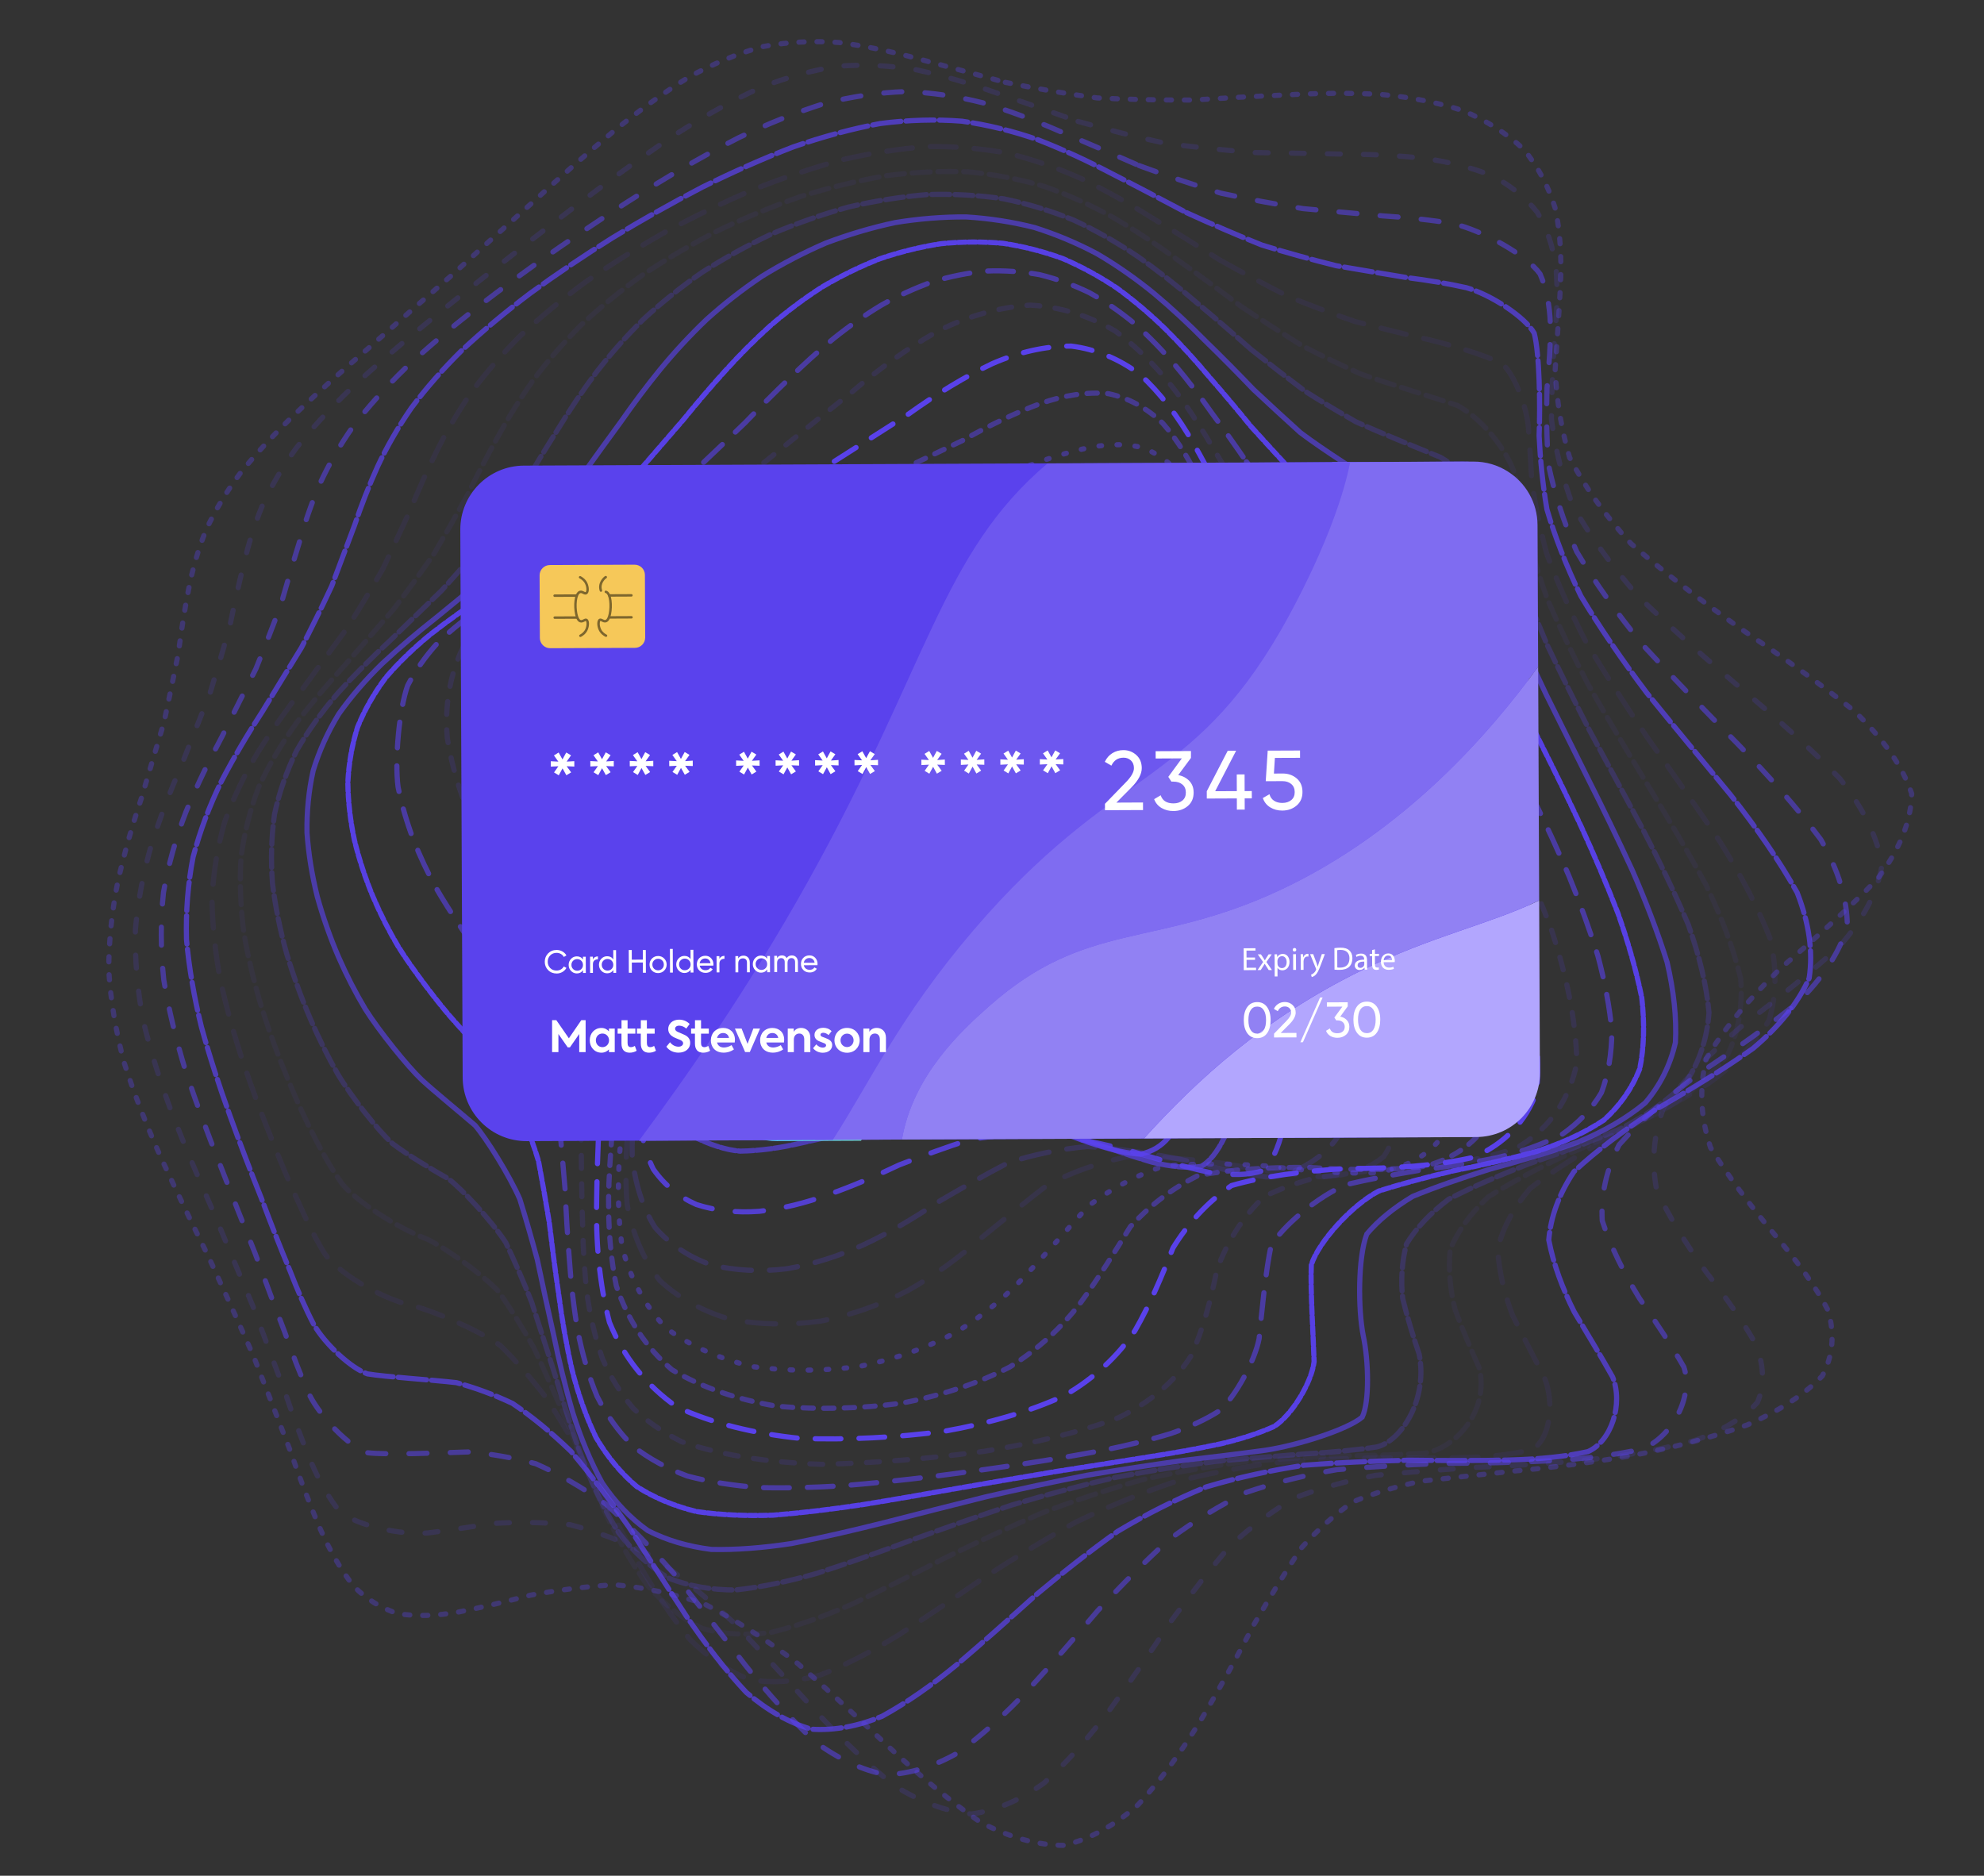 <svg width="770" height="728" viewBox="0 0 770 728" fill="none" xmlns="http://www.w3.org/2000/svg">
<rect x="0" y="0" width="770" height="728" fill="#333333" stroke="none"/>
<g clip-path="url(#clip0_4782_156472)">
<path opacity="0.34" d="M390.177 31.962C401.825 34.352 413.715 36.385 425.811 38.005C437.907 38.625 450.222 38.866 462.652 38.832C475.069 38.062 487.556 37.327 499.986 36.798C512.266 36.109 524.339 36.006 536.022 36.66C547.326 37.694 557.975 39.762 567.739 42.921C576.814 46.758 584.741 51.767 591.3 57.889C596.952 64.713 601.099 72.547 603.718 81.255C605.567 90.479 606.119 100.37 605.613 110.801C605.108 121.473 604.258 132.478 603.557 143.69C604.132 154.913 605.843 166.217 609.163 177.543C614.884 188.709 622.799 199.863 632.965 210.96C645.464 221.862 659.662 232.729 674.964 243.585C690.736 254.257 705.899 264.963 719.386 275.738C730.574 286.376 738.329 297.14 741.947 308.064C741.706 318.908 737.122 329.959 728.587 341.229C717.663 352.475 704.739 363.974 691.161 375.726C679.019 387.466 669.093 399.183 662.235 410.843C659.363 422.48 660.041 434.025 663.867 445.386C670.782 456.689 679.237 467.74 688.128 478.458C697.146 489.004 704.544 499.09 709.518 508.613C712.137 517.826 711.39 526.338 707.232 534.035C700.282 541.318 690.38 547.671 678.123 553.035C664.257 557.963 649.186 561.915 633.574 564.89C617.962 567.613 602.776 569.554 588.382 570.864C575.022 572.346 562.822 573.586 551.783 574.838C542.019 576.906 533.242 579.479 525.27 582.822C518.24 587.578 511.634 593.483 505.213 600.628C499.274 609.381 493.174 619.352 486.741 630.358C480.446 642.419 473.622 654.918 466.178 667.382C458.711 679.627 450.567 690.828 441.733 700.42C432.841 708.312 423.272 713.699 413.071 716.215C402.813 716.238 391.957 713.217 380.539 707.266C369.109 699.374 357.426 689.587 345.559 678.582C333.727 667.405 321.734 656.239 309.661 645.693C297.668 636.561 285.641 628.818 273.648 622.672C261.804 618.594 250.087 616.125 238.588 615.068C227.33 615.711 216.417 617.181 205.94 619.1C195.843 621.73 186.308 624.062 177.451 625.751C169.054 627.175 161.392 627.405 154.522 626.291C148.078 624.304 142.369 620.777 137.371 615.757C132.57 609.737 128.273 602.328 124.414 593.689C120.335 584.258 116.407 573.851 112.49 562.673C107.998 551.025 103.322 538.86 98.406 526.384C92.8 513.69 86.976 500.859 81.037 488.004C74.673 475.127 68.481 462.33 62.657 449.682C56.993 437.069 52.088 424.639 48.182 412.44C44.943 400.274 42.921 388.316 42.209 376.599C42.232 364.904 43.45 353.417 45.736 342.171C48.286 330.913 51.41 320.149 54.857 309.868C57.878 299.563 60.842 289.719 63.645 280.356C65.689 270.948 67.527 261.988 69.228 253.464C70.353 244.883 71.617 236.692 73.179 228.881C74.696 220.931 76.89 213.292 79.888 205.906C83.346 198.29 87.849 190.823 93.409 183.448C99.647 175.717 106.918 167.963 115.109 160.151C123.862 151.857 133.339 143.414 143.379 134.81C153.638 125.723 164.218 116.476 174.982 107.125C185.653 97.441 196.337 87.791 206.974 78.303C217.324 68.814 227.583 59.739 237.749 51.284C247.571 43.243 257.37 36.109 267.157 30.044C276.669 24.759 286.272 20.75 296.037 18.085C305.594 16.27 315.405 15.765 325.514 16.488C335.508 17.764 345.858 19.958 356.622 22.887C367.34 25.713 378.517 28.814 390.165 31.962" stroke="#5A42ED" stroke-width="2" stroke-linecap="round" stroke-dasharray="2 5"/>
<path opacity="0.17" d="M418.409 47.124C429.576 50.285 440.89 53.146 452.311 55.622C463.811 57.16 475.395 58.324 486.974 59.222C498.559 59.384 510.042 59.538 521.296 59.815C532.36 59.859 543 60.369 553.042 61.505C562.665 62.875 571.431 65.118 579.19 68.269C586.263 71.981 592.114 76.701 596.618 82.386C600.377 88.686 602.794 95.882 603.91 103.883C604.575 112.395 604.296 121.565 603.346 131.275C602.739 141.332 602.183 151.807 602.111 162.615C603.499 173.619 606.147 184.873 610.462 196.337C616.981 207.899 625.458 219.622 635.839 231.457C648.074 243.296 661.525 255.198 675.585 267.108C689.678 278.894 702.83 290.625 714.102 302.235C723.055 313.577 728.668 324.764 730.414 335.747C728.681 346.427 723.02 356.956 713.844 367.363C702.594 377.613 689.58 387.899 675.972 398.269C663.682 408.745 653.337 419.231 645.719 429.748C641.69 440.485 640.871 451.263 642.994 461.974C648.066 472.823 654.767 483.442 662.162 493.684C670.015 503.808 676.76 513.314 681.623 522.075C684.683 530.445 684.859 537.897 682.044 544.331C676.719 550.254 668.589 555.139 658.106 558.947C645.877 562.356 632.194 564.821 617.638 566.442C602.664 567.964 587.706 568.911 573.144 569.484C559.177 570.432 546.049 571.405 533.837 572.615C522.594 574.792 512.225 577.618 502.625 581.305C493.836 586.396 485.522 592.58 477.496 599.902C469.945 608.662 462.381 618.412 454.67 628.946C447.142 640.31 439.29 651.859 431.03 663.149C422.863 674.1 414.249 683.89 405.187 692.026C396.216 698.544 386.839 702.66 377.056 704.054C367.421 703.178 357.41 699.476 347.064 693.022C336.841 684.815 326.492 674.813 316.065 663.632C305.677 652.223 295.181 640.714 284.596 629.648C274.018 619.803 263.369 611.105 252.726 603.8C242.112 598.363 231.579 594.395 221.25 591.765C211.058 590.792 201.194 590.717 191.783 591.239C182.681 592.611 174.157 593.944 166.325 594.934C155.543 595.957 138.345 592.106 131.781 586.552C127.722 581.578 124.144 575.326 120.926 567.901C117.44 559.697 114.048 550.498 110.646 540.457C106.673 529.858 102.513 518.636 98.146 506.938C93.132 494.929 87.965 482.645 82.75 470.231C77.188 457.677 71.867 445.129 66.977 432.668C62.294 420.223 58.405 407.948 55.513 395.905C53.306 383.945 52.29 372.242 52.542 360.848C53.538 349.517 55.664 338.485 58.807 327.744C62.235 317.034 66.169 306.821 70.39 297.111C74.213 287.339 77.958 278.011 81.488 269.116C84.278 260.112 86.82 251.505 89.142 243.262C90.861 234.896 92.614 226.867 94.563 219.162C96.386 211.287 98.742 203.691 101.785 196.317C105.223 188.729 109.595 181.287 114.938 173.961C120.948 166.312 127.982 158.69 135.95 151.042C144.544 143.012 153.926 134.911 163.971 126.707C174.388 118.149 185.235 109.518 196.383 100.874C207.579 92.025 218.894 83.301 230.236 74.843C241.4 66.464 252.483 58.575 263.46 51.359C274.141 44.605 284.722 38.765 295.193 33.999C305.369 29.974 315.505 27.177 325.619 25.669C335.517 24.94 345.479 25.425 355.577 27.082C365.527 29.19 375.704 32.177 386.131 35.85C396.545 39.396 407.284 43.218 418.398 47.123" stroke="#5A42ED" stroke-width="2" stroke-linecap="round" stroke-dasharray="5 9"/>
<path opacity="0.55" d="M442.063 64.261C452.615 68.149 463.209 71.742 473.82 74.965C484.533 77.31 495.205 79.289 505.768 80.974C516.338 81.953 526.654 82.849 536.581 83.782C546.342 84.414 555.521 85.38 563.962 86.811C575.535 89.475 592.614 99.116 597.705 106.325C600.144 111.95 601.435 118.387 601.691 125.571C601.794 133.267 601.265 141.65 600.399 150.612C600.15 160.044 600.211 169.996 600.98 180.432C603.24 191.242 606.795 202.49 611.922 214.102C618.978 226.021 627.697 238.247 637.913 250.708C649.514 263.308 661.877 276.016 674.402 288.724C686.62 301.307 697.634 313.708 706.648 325.813C713.375 337.523 716.949 348.798 716.948 359.588C713.848 369.904 707.248 379.78 697.538 389.25C686.088 398.473 673.083 407.534 659.558 416.578C647.206 425.778 636.59 435.015 628.387 444.327C623.361 454.068 621.251 463.944 621.843 473.832C625.218 484.058 630.266 494.103 636.201 503.787C642.862 513.423 648.862 522.408 653.507 530.551C657.292 541.647 649.232 557.558 637.452 562.326C627.051 564.724 615.05 566.223 601.918 566.946C588.045 567.657 573.804 567.932 559.56 567.987C545.499 568.544 531.891 569.269 518.898 570.394C506.528 572.537 494.828 575.424 483.77 579.191C473.31 584.297 463.331 590.434 453.673 597.579C444.428 605.978 435.301 615.182 426.183 624.98C417.304 635.38 408.298 645.774 399.128 655.773C390.151 665.313 380.983 673.664 371.642 680.368C362.53 685.548 353.288 688.448 343.92 688.812C334.84 687.14 325.646 682.841 316.346 676.021C307.273 667.598 298.251 657.51 289.262 646.291C280.358 634.805 271.398 623.137 262.419 611.768C253.377 601.411 244.268 592.019 235.165 583.811C225.987 577.276 216.876 572.061 207.925 568.098C199.004 565.718 190.379 564.273 182.179 563.515C170.429 563.9 150.421 564.75 142.408 563.821C135.419 561.401 124.495 550.162 120.01 541.218C116.811 534.162 113.696 526.109 110.556 517.17C106.873 507.643 103.048 497.4 99.072 486.591C94.547 475.39 89.951 463.796 85.375 451.973C80.584 439.957 76.081 427.866 72.084 415.812C68.355 403.749 65.451 391.839 63.545 380.174C62.321 368.607 62.274 357.334 63.442 346.408C65.325 335.594 68.289 325.097 72.236 314.948C76.445 304.836 81.126 295.233 86.043 286.103C90.598 276.899 95.053 268.075 99.292 259.627C102.8 251.017 106.031 242.727 108.998 234.736C111.344 226.553 113.639 218.641 116.027 210.974C118.221 203.117 120.837 195.483 124.013 188.067C127.489 180.416 131.799 172.94 136.985 165.589C142.788 157.978 149.565 150.447 157.279 142.945C165.621 135.183 174.809 127.426 184.704 119.676C195.062 111.69 205.946 103.756 217.222 95.924C228.66 88.01 240.31 80.324 252.034 73.008C263.689 65.856 275.286 59.276 286.783 53.402C298.037 48.014 309.135 43.557 320.051 40.14C330.68 37.437 341.146 35.883 351.475 35.54C361.565 35.893 371.575 37.384 381.551 39.937C391.402 42.879 401.315 46.606 411.334 50.976C421.35 55.206 431.586 59.687 442.041 64.258" stroke="#5A42ED" stroke-width="2" stroke-linecap="round" stroke-dasharray="7 9"/>
<path opacity="0.72" d="M460.506 82.537C470.35 87.036 480.111 91.259 489.763 95.117C499.571 98.14 509.233 100.802 518.647 103.141C528.118 104.776 537.22 106.272 545.829 107.71C554.304 108.789 562.111 110.078 569.102 111.662C578.608 114.338 591.856 123.01 595.426 129.311C597.495 137.075 597.814 157.035 597.336 169.164C597.761 178.02 598.653 187.541 600.358 197.659C603.474 208.315 607.817 219.552 613.529 231.306C620.851 243.5 629.471 256.101 639.2 269.012C649.847 282.131 660.861 295.353 671.663 308.517C681.875 321.531 690.699 334.224 697.494 346.458C702.074 358.18 703.724 369.262 702.147 379.615C697.834 389.357 690.442 398.45 680.35 406.927C668.797 415.092 655.911 422.958 642.563 430.677C630.281 438.626 619.52 446.608 610.882 454.716C605.059 463.394 601.826 472.264 601.082 481.257C602.913 490.732 606.412 500.096 610.964 509.157C616.416 518.294 621.595 526.785 625.88 534.461C630.02 544.89 625.44 559.381 616.294 563.397C607.763 565.313 597.57 566.332 586.059 566.644C573.572 566.959 560.401 566.903 546.88 566.726C533.156 567.057 519.522 567.63 506.173 568.676C493.074 570.692 480.402 573.458 468.179 577.083C456.343 581.92 444.892 587.698 433.758 594.354C422.951 602.055 412.345 610.411 401.886 619.174C391.675 628.366 381.541 637.422 371.479 645.977C361.68 654.024 351.962 660.867 342.325 666.129C333.051 669.977 323.913 671.716 314.931 671.138C306.345 668.718 297.905 663.922 289.606 656.829C281.624 648.312 273.858 638.243 266.294 627.125C258.817 615.709 251.402 604.059 244.016 592.604C236.549 581.965 229.064 572.121 221.584 563.289C213.945 555.915 206.356 549.726 198.906 544.695C191.355 541.123 184.058 538.499 177.127 536.635C167.024 535.476 149.652 534.412 142.61 533.229C136.268 531.08 126.061 521.603 121.721 513.962C118.563 507.879 115.483 500.826 112.416 492.895C108.844 484.361 105.199 475.072 101.478 465.155C97.329 454.818 93.201 444.003 89.197 432.886C85.074 421.556 81.356 410.089 78.182 398.609C75.35 387.121 73.37 375.769 72.385 364.654C72.089 353.664 72.928 342.976 74.933 332.655C77.614 322.469 81.335 312.635 85.98 303.152C90.885 293.713 96.228 284.756 101.783 276.232C107.006 267.613 112.123 259.324 117.012 251.327C121.229 243.127 125.147 235.168 128.765 227.403C131.773 219.413 134.671 211.611 137.565 203.985C140.225 196.143 143.188 188.473 146.597 180.969C150.2 173.271 154.534 165.73 159.645 158.345C165.279 150.766 171.826 143.313 179.252 135.978C187.291 128.47 196.174 121.084 205.794 113.82C215.906 106.451 226.604 99.255 237.736 92.282C249.129 85.352 260.787 78.773 272.561 72.642C284.358 66.787 296.128 61.548 307.786 57.049C319.274 53.066 330.568 49.992 341.63 47.938C352.433 46.545 362.994 46.228 373.301 47.032C383.382 48.456 393.268 50.897 402.994 54.301C412.591 58.031 422.131 62.464 431.643 67.468C441.177 72.312 450.78 77.382 460.484 82.532" stroke="#5A42ED" stroke-width="2" stroke-linecap="round" stroke-dasharray="11 2"/>
<path opacity="0.09" d="M473.607 101.026C482.641 106.047 491.496 110.778 500.136 115.136C508.978 118.714 517.569 121.921 525.844 124.774C534.208 126.946 542.135 128.896 549.514 130.712C560.137 132.893 577.177 137.938 583.239 141.369C587.914 145.666 592.593 158.001 593.213 166.218C593.711 172.51 594.06 179.56 594.536 187.328C595.804 195.745 597.63 204.921 600.255 214.807C604.138 225.345 609.07 236.557 615.117 248.38C622.427 260.712 630.668 273.505 639.624 286.637C649.083 299.975 658.559 313.377 667.52 326.654C675.685 339.712 682.359 352.339 687.028 364.336C689.619 375.743 689.53 386.326 686.553 396.024C681.206 405.023 673.202 413.205 662.867 420.64C651.318 427.722 638.652 434.409 625.596 440.876C613.477 447.614 602.705 454.371 593.789 461.284C587.332 468.873 583.182 476.713 581.273 484.747C581.73 493.407 583.81 502.035 587.028 510.454C591.275 519.076 595.554 527.133 599.309 534.441C603.464 544.495 601.59 558.555 594.762 562.473C587.976 564.346 579.53 565.343 569.699 565.676C558.739 565.98 546.849 565.944 534.322 565.794C521.29 566.108 508.021 566.664 494.711 567.651C481.337 569.517 468.114 572.06 455.132 575.378C442.29 579.742 429.731 584.906 417.434 590.815C405.349 597.562 393.515 604.802 381.915 612.312C370.583 620.091 359.471 627.648 348.628 634.648C338.126 641.089 327.929 646.399 318.068 650.215C308.651 652.749 299.623 653.362 291.006 651.894C282.874 648.796 275.13 643.574 267.767 636.297C260.774 627.74 254.177 617.816 247.938 606.906C241.807 595.705 235.851 584.231 230.029 572.869C224.089 562.166 218.175 552.116 212.301 542.915C206.198 534.963 200.139 528.052 194.188 522.214C185.033 515.877 167.809 508.662 160.106 506.764C146.677 503.662 130.485 493.254 125.994 486.546C122.71 481.205 119.524 474.948 116.38 467.842C112.789 460.175 109.215 451.748 105.663 442.67C101.78 433.161 98.038 423.166 94.541 412.824C91.024 402.261 87.998 391.529 85.582 380.758C83.569 369.997 82.419 359.354 82.27 348.93C82.793 338.664 84.426 328.696 87.178 319.076C90.566 309.653 94.949 300.553 100.203 291.79C105.711 283.101 111.622 274.839 117.736 266.947C123.555 258.957 129.276 251.226 134.779 243.707C139.667 235.962 144.251 228.356 148.549 220.871C152.232 213.112 155.767 205.453 159.242 197.92C162.43 190.137 165.823 182.473 169.556 174.956C173.394 167.241 177.831 159.689 182.94 152.295C188.476 144.785 194.823 137.451 201.978 130.303C209.686 123.1 218.184 116.102 227.404 109.338C237.116 102.608 247.418 96.156 258.177 90.065C269.226 84.129 280.576 78.639 292.09 73.699C303.661 69.099 315.237 65.181 326.712 62.024C338.057 59.403 349.214 57.673 360.083 56.899C370.744 56.759 381.103 57.62 391.146 59.49C400.982 61.91 410.544 65.231 419.832 69.417C429.024 73.851 438.049 78.905 446.929 84.457C455.857 89.843 464.734 95.405 473.596 101.022" stroke="#5A42ED" stroke-width="2" stroke-linecap="round" stroke-dasharray="10 7"/>
<path opacity="0.07" d="M481.748 118.962C489.9 124.385 497.8 129.495 505.425 134.222C513.282 138.251 520.824 141.871 528.008 145.102C538.777 148.868 557.718 154.711 565.502 157.306C577.081 163.463 586.853 178.124 588.278 185.662C589.478 191.514 590.684 198.151 592.101 205.576C594.294 213.69 597.028 222.628 600.453 232.346C604.934 242.759 610.245 253.906 616.388 265.689C623.415 277.993 631.028 290.77 638.984 303.845C647.124 317.085 654.955 330.334 662.059 343.364C668.219 356.096 672.852 368.29 675.562 379.753C676.361 390.524 674.756 400.375 670.598 409.213C664.421 417.32 655.96 424.513 645.53 430.872C634.118 436.87 621.761 442.409 609.1 447.678C597.248 453.244 586.572 458.839 577.538 464.597C570.599 471.114 565.693 477.927 562.811 484.994C562.033 492.798 562.823 500.666 564.775 508.435C567.803 516.538 571.107 524.192 574.217 531.211C577.961 548.281 564.216 562.65 552.526 564.016C543.086 564.655 532.567 564.934 521.194 565.071C509.102 565.567 496.495 566.229 483.573 567.252C470.326 568.988 456.997 571.281 443.682 574.203C430.315 577.964 417.077 582.371 404.029 587.363C391.091 592.983 378.394 598.948 365.998 605.061C353.838 611.297 342.039 617.25 330.65 622.619C319.635 627.441 309.125 631.187 299.148 633.588C289.686 634.819 280.821 634.36 272.587 632.053C264.899 628.331 257.799 622.744 251.282 615.34C245.184 606.829 239.654 597.108 234.612 586.525C229.696 575.634 225.075 564.472 220.678 553.368C216.142 542.776 211.694 532.706 207.323 523.362C202.654 515.059 198.03 507.666 193.497 501.224C186.256 493.725 172.251 483.982 165.738 480.924C153.534 476.3 137.528 465.576 132.733 459.38C129.248 454.512 125.862 448.811 122.566 442.334C118.907 435.345 115.343 427.632 111.9 419.291C108.251 410.579 104.835 401.366 101.776 391.782C98.797 382.045 96.381 372.11 94.653 362.135C93.353 352.195 92.955 342.366 93.539 332.728C94.782 323.295 97.091 314.157 100.471 305.338C104.453 296.742 109.375 288.455 115.138 280.477C121.138 272.586 127.527 265.071 134.12 257.863C140.458 250.55 146.714 243.427 152.789 236.432C158.296 229.181 163.533 222.001 168.485 214.863C172.85 207.423 177.048 200.007 181.138 192.65C184.902 185.014 188.805 177.466 192.942 170.016C197.095 162.388 201.715 154.92 206.897 147.622C212.398 140.257 218.589 133.11 225.475 126.206C232.835 119.342 240.91 112.766 249.643 106.529C258.804 100.426 268.538 94.729 278.72 89.479C289.195 84.495 299.963 80.048 310.897 76.212C321.935 72.795 332.976 70.1 343.927 68.181C354.789 66.804 365.453 66.296 375.832 66.7C386.021 67.682 395.899 69.579 405.415 72.394C414.745 75.68 423.762 79.781 432.434 84.624C441.034 89.661 449.399 95.236 457.516 101.221C465.721 107.031 473.788 112.986 481.737 118.958" stroke="#5A42ED" stroke-width="2" stroke-linecap="round" stroke-dasharray="7 3"/>
<path opacity="0.24" d="M485.724 135.778C492.953 141.49 499.892 146.869 506.537 151.864C513.434 156.217 520.021 160.166 526.237 163.708C535.64 167.979 552.183 174.634 559.065 177.481C569.93 183.708 580.872 197.769 583.432 204.981C585.487 210.631 587.609 217.054 589.98 224.294C593.033 232.233 596.546 241.021 600.607 250.61C605.476 260.865 610.915 271.868 616.898 283.482C623.431 295.582 630.222 308.088 637.053 320.84C643.76 333.673 649.944 346.436 655.247 358.889C659.537 370.962 662.315 382.418 663.276 393.043C662.537 402.939 659.644 411.854 654.553 419.691C647.752 426.795 639.018 432.929 628.651 438.214C617.478 443.136 605.535 447.585 593.342 451.72C581.857 456.186 571.392 460.683 562.338 465.375C555.074 470.848 549.593 476.669 545.877 482.795C544.035 489.739 543.635 496.84 544.386 503.956C546.226 511.538 548.486 518.804 550.792 525.6C554.212 542.963 543.996 559.301 534.325 561.586C526.266 562.808 517.076 563.633 506.899 564.242C495.89 565.105 484.164 566.024 471.921 567.163C459.166 568.828 446.107 570.885 432.888 573.412C419.457 576.548 406.024 580.138 392.684 584.134C379.363 588.567 366.254 593.198 353.471 597.861C340.9 602.531 328.746 606.86 317.114 610.618C305.892 613.829 295.288 616.059 285.371 617.099C276.013 617.094 267.407 615.613 259.58 612.542C252.341 608.25 245.855 602.343 240.117 594.884C234.818 586.451 230.233 576.992 226.236 566.789C222.385 556.287 218.935 545.537 215.78 534.806C212.475 524.461 209.322 514.538 206.275 505.216C202.897 496.741 199.556 489.051 196.255 482.198C190.74 473.768 179.568 461.759 174.102 457.559C168.329 454.292 157.428 447.809 152.299 443.811C146.853 438.978 136.261 425.541 131.046 416.781C127.322 410.279 123.766 403.122 120.44 395.401C116.992 387.361 113.887 378.869 111.235 370.041C108.733 361.104 106.873 352.001 105.745 342.839C105.074 333.781 105.306 324.815 106.529 316.055C108.368 307.522 111.245 299.256 115.139 291.309C119.592 283.6 124.952 276.174 131.114 269.034C137.491 261.978 144.262 255.251 151.238 248.767C157.999 242.173 164.714 235.71 171.287 229.309C177.351 222.641 183.178 215.967 188.752 209.268C193.778 202.246 198.624 195.206 203.344 188.134C207.705 180.8 212.139 173.499 216.73 166.269C221.236 158.862 226.119 151.599 231.425 144.514C236.931 137.406 242.997 130.538 249.652 123.984C256.649 117.51 264.273 111.406 272.453 105.716C281.003 100.243 290.04 95.254 299.474 90.808C309.174 86.697 319.145 83.187 329.272 80.364C339.479 77.981 349.712 76.352 359.853 75.513C369.928 75.212 379.802 75.752 389.406 77.141C398.842 79.072 407.963 81.843 416.715 85.431C425.32 89.432 433.568 94.141 441.467 99.486C449.305 104.993 456.869 110.943 464.142 117.229C471.517 123.347 478.705 129.569 485.713 135.773" stroke="#5A42ED" stroke-width="2" stroke-linecap="round" stroke-dasharray="7 2"/>
<path opacity="0.63" d="M486.599 151.277C492.904 157.161 498.931 162.712 504.656 167.88C513.517 174.59 530.046 185.231 537.528 189.386C550.998 195.968 566.948 206.545 570.951 211.372C575.013 217.328 583.187 233.387 587.882 243.792C591.651 251.65 595.734 260.33 600.194 269.787C605.208 279.841 610.555 290.583 616.153 301.878C622.028 313.557 627.877 325.574 633.49 337.738C638.785 349.887 643.386 361.872 647.012 373.463C649.603 384.601 650.76 395.059 650.236 404.639C648.214 413.465 644.311 421.278 638.527 428.028C631.316 434.036 622.493 439.112 612.314 443.315C601.507 447.206 590.057 450.62 578.42 453.726C567.375 457.162 557.212 460.656 548.256 464.356C540.792 468.846 534.859 473.715 530.462 478.954C526.952 488.219 527.09 508.33 529.067 518.329C531.175 528.085 531.565 544.092 528.679 550.014C523.094 554.77 504.109 560.888 491.083 562.868C481.174 564.216 470.456 565.493 459.062 566.838C447.077 568.53 434.634 570.419 421.88 572.571C408.815 575.13 395.625 577.947 382.458 580.986C369.233 584.281 356.181 587.616 343.44 590.884C330.887 594.044 318.781 596.832 307.248 599.067C296.131 600.769 285.699 601.588 276.064 601.361C266.985 600.221 258.757 597.816 251.427 594.055C244.678 589.263 238.798 583.099 233.769 575.62C229.197 567.316 225.416 558.146 222.311 548.375C219.37 538.301 216.897 528.009 214.784 517.728C212.524 507.721 210.455 498.037 208.525 488.872C206.22 480.353 203.963 472.499 201.725 465.36C197.687 456.183 188.964 442.137 184.376 436.773C179.225 432.332 168.866 423.85 163.698 419.126C158.116 413.814 147.12 400.163 141.773 391.651C138.052 385.449 134.574 378.699 131.399 371.46C128.179 363.988 125.397 356.139 123.142 348.012C121.1 339.83 119.735 331.53 119.151 323.207C119.016 315.021 119.792 306.959 121.549 299.086C123.869 291.477 127.183 284.129 131.495 277.083C136.299 270.288 141.963 263.761 148.411 257.473C155.062 251.294 162.106 245.378 169.354 239.664C176.436 233.847 183.511 228.092 190.498 222.354C197.03 216.346 203.374 210.276 209.505 204.143C215.126 197.671 220.57 191.116 225.897 184.512C230.842 177.624 235.792 170.726 240.839 163.866C245.737 156.848 250.882 149.951 256.341 143.248C261.893 136.516 267.868 130.065 274.296 123.936C280.952 117.942 288.104 112.358 295.71 107.241C303.564 102.388 311.829 98.081 320.432 94.361C329.217 91.026 338.235 88.351 347.376 86.394C356.575 84.886 365.792 84.144 374.898 84.191C383.953 84.745 392.819 86.11 401.419 88.285C409.877 90.943 418.039 94.369 425.835 98.524C433.507 103.03 440.842 108.163 447.816 113.846C454.76 119.656 461.416 125.832 467.776 132.293C474.254 138.583 480.524 144.943 486.589 151.272" stroke="#5A42ED" stroke-width="2" stroke-linecap="round"/>
<path opacity="0.95" d="M485.576 165.589C490.98 171.55 496.138 177.192 501.048 182.474C508.727 189.48 523.266 200.962 530.016 205.613C536.776 209.604 548.868 217.091 554.212 221.084C559.52 225.543 569.396 237.134 574.294 244.691C577.905 250.455 581.582 256.955 585.411 264.203C589.636 272.028 594.054 280.6 598.655 289.873C603.593 299.644 608.621 310.002 613.666 320.807C618.74 331.888 623.571 343.181 627.963 354.524C631.912 365.75 635.056 376.724 637.178 387.228C638.319 397.221 638.107 406.493 636.379 414.875C633.349 422.501 628.709 429.148 622.465 434.741C615.062 439.654 606.32 443.652 596.456 446.845C586.11 449.748 575.241 452.21 564.199 454.386C553.672 456.888 543.886 459.464 535.109 462.272C524.432 467.846 511.565 482.298 508.925 490.918C508.497 500.597 509.774 519.743 510.011 528.457C509.066 536.504 501.58 549.045 494.563 553.605C488.607 556.294 481.592 558.53 473.574 560.417C464.724 562.308 455.026 564.016 444.608 565.635C433.56 567.413 421.967 569.214 409.985 571.094C397.637 573.164 385.08 575.307 372.477 577.501C359.784 579.774 347.213 581.962 334.924 583.961C322.812 585.786 311.14 587.197 300.054 588.068C289.361 588.425 279.388 587.988 270.245 586.649C261.64 584.521 253.934 581.318 247.163 576.98C240.986 571.767 235.709 565.411 231.347 557.975C227.43 549.815 224.35 540.974 221.997 531.629C219.807 522.006 218.126 512.201 216.837 502.4C215.427 492.768 214.234 483.395 213.175 474.433C211.777 465.964 210.402 458.039 209.009 450.7C206.194 440.926 199.551 425.02 195.74 418.517C191.191 412.838 181.484 402.075 176.419 396.438C170.869 390.385 159.877 375.981 154.616 367.473C151.007 361.425 147.706 354.932 144.769 348.058C141.851 341.046 139.436 333.755 137.59 326.252C135.983 318.779 135.095 311.244 135.002 303.722C135.346 296.409 136.583 289.212 138.768 282.234C141.476 275.547 145.134 269.121 149.729 262.975C154.767 257.095 160.634 251.454 167.261 246.05C174.069 240.747 181.252 235.667 188.681 230.757C195.961 225.738 203.29 220.751 210.574 215.748C217.465 210.484 224.227 205.125 230.805 199.648C236.929 193.858 242.9 187.943 248.729 181.953C254.191 175.662 259.63 169.342 265.092 163.051C270.339 156.584 275.751 150.221 281.356 144.047C286.954 137.842 292.848 131.92 299.054 126.344C305.38 120.899 312.055 115.892 319.067 111.384C326.232 107.149 333.701 103.487 341.411 100.454C349.222 97.797 357.203 95.818 365.265 94.57C373.344 93.769 381.403 93.729 389.365 94.443C397.252 95.641 404.964 97.611 412.42 100.33C419.765 103.481 426.817 107.331 433.535 111.84C440.154 116.653 446.472 122.009 452.44 127.851C458.405 133.786 464.1 140.04 469.513 146.523C475.06 152.86 480.402 159.244 485.566 165.583" stroke="#5A42ED" stroke-width="2" stroke-linecap="round" stroke-dasharray="3 1"/>
<path opacity="0.6" d="M483.748 179.199C488.307 185.137 492.67 190.817 496.844 196.172C503.491 203.419 516.373 215.741 522.568 220.987C528.955 225.661 541.004 234.659 546.689 239.415C552.523 244.608 563.886 257.481 569.617 265.509C573.716 271.508 577.833 278.162 582.008 285.473C586.445 293.261 590.929 301.683 595.421 310.696C600.058 320.072 604.592 329.9 608.946 340.067C613.155 350.355 616.947 360.764 620.175 371.086C622.88 381.208 624.736 390.991 625.57 400.263C625.505 408.974 624.195 416.954 621.536 424.054C617.788 430.424 612.657 435.862 606.185 440.313C598.787 444.124 590.278 447.117 580.85 449.363C571.055 451.353 560.822 452.949 550.444 454.296C540.485 455.965 531.131 457.723 522.588 459.736C511.835 464.073 497.327 476.145 493.296 483.733C491.252 492.556 489.539 510.809 488.668 519.568C487.07 527.978 479.616 542.018 473.23 547.573C467.918 550.952 461.646 553.852 454.483 556.354C446.578 558.779 437.857 560.918 428.413 562.838C418.385 564.756 407.795 566.546 396.786 568.227C385.412 569.938 373.785 571.549 362.057 573.044C350.24 574.486 338.513 575.709 327.031 576.657C315.701 577.36 304.796 577.62 294.452 577.351C284.486 576.59 275.218 575.131 266.766 572.874C258.843 569.937 251.792 566.087 245.683 561.305C240.127 555.773 235.481 549.315 231.732 541.948C228.429 533.995 225.968 525.479 224.228 516.566C222.655 507.406 221.607 498.076 220.97 488.748C220.217 479.521 219.698 470.48 219.326 461.762C218.622 453.398 217.941 445.45 217.233 437.982C215.435 427.714 210.568 410.123 207.493 402.539C203.576 395.632 194.754 382.504 189.984 375.826C184.716 368.896 174.265 353.427 169.326 344.77C166.003 338.743 163.012 332.419 160.417 325.83C157.895 319.18 155.891 312.369 154.492 305.434C153.132 295.19 154.865 275.339 158.22 266.055C161.224 260.249 165.131 254.71 169.911 249.456C175.085 244.463 181.041 239.705 187.721 235.165C194.568 230.748 201.788 226.52 209.274 222.417C216.642 218.241 224.1 214.06 231.552 209.846C238.672 205.387 245.708 200.81 252.612 196.121C259.104 191.101 265.48 185.966 271.717 180.73C277.589 175.195 283.405 169.62 289.196 164.041C294.746 158.284 300.368 152.623 306.091 147.136C311.701 141.609 317.499 136.349 323.496 131.42C329.486 126.615 335.708 122.252 342.137 118.383C348.612 114.762 355.282 111.727 362.103 109.302C368.938 107.245 375.876 105.862 382.832 105.191C389.759 104.927 396.64 105.385 403.396 106.593C410.076 108.216 416.578 110.563 422.834 113.614C428.99 117.033 434.89 121.091 440.487 125.754C446.006 130.658 451.239 136.066 456.192 141.895C461.154 147.787 465.874 153.972 470.36 160.356C474.974 166.606 479.432 172.912 483.739 179.192" stroke="#5A42ED" stroke-width="2" stroke-linecap="round" stroke-dasharray="10 7"/>
<path opacity="0.15" d="M481.978 192.76C487.575 201.461 498.649 217.145 504.195 224.098C512.444 232.22 520.294 239.745 527.735 247.043C536.201 254.022 544.217 261.795 551.906 270.858C560.496 280.899 568.897 293.042 577.153 307.339C586.002 323.015 594.326 340.583 601.589 359.255C607.907 377.922 611.702 396.115 611.994 412.504C609.131 426.661 601.633 437.687 589.441 445.065C582.216 447.847 574.068 449.888 565.159 451.281C555.997 452.458 546.455 453.283 536.743 453.918C527.398 454.849 518.526 455.897 510.286 457.195C502.868 459.194 496.274 461.607 490.556 464.479C481.908 472.656 476.152 482.344 472.294 492.832C469.824 504.986 466.807 516.401 462.137 526.425C455.878 536.243 446.555 544.132 434.128 550.225C419.308 555.834 401.721 560.069 382.198 563.245C361.418 566.074 339.981 567.848 319.037 568.335C298.717 567.68 280.242 564.929 264.555 559.574C257.467 556.045 251.188 551.743 245.799 546.643C240.932 540.947 236.931 534.465 233.79 527.236C231.074 519.509 229.147 511.352 227.918 502.87C226.866 494.146 226.316 485.291 226.157 476.421C225.543 458.869 225.558 442.137 225.588 426.717C223.918 412.639 221.749 399.962 218.997 388.449C214.325 377.88 209.224 367.656 203.96 357.323C197.336 347.009 191.066 335.926 185.567 324.006C179.787 311.921 175.602 299.203 173.583 286.262C172.568 273.949 174.5 262.107 179.718 251.208C184.972 243.883 200.081 231.022 209.691 225.384C216.461 221.807 223.619 218.412 231.033 215.142C238.359 211.799 245.807 208.453 253.292 205.064C267.391 197.573 281.228 189.574 294.564 181.118C306.523 171.55 318.32 161.889 330.052 152.642C341.097 143.156 352.565 134.874 364.374 128.301C375.983 122.584 387.926 119.202 399.802 118.418C411.368 119.06 422.528 122.449 432.851 128.504C442.751 135.783 451.761 145.261 459.706 156.503C463.679 162.222 467.469 168.208 471.08 174.405C474.811 180.461 478.442 186.598 481.969 192.752" stroke="#5A42ED" stroke-width="2" stroke-linecap="round" stroke-dasharray="5 6"/>
<path opacity="0.98" d="M480.747 207.037C487.144 218.233 493.356 228.83 499.497 238.713C506.861 247.512 514.149 255.995 521.332 264.438C529.567 272.594 537.615 281.565 545.464 291.691C554.091 302.516 562.427 315.083 570.34 329.359C578.465 344.47 585.636 360.898 591.342 377.869C595.882 394.388 597.782 410.072 596.34 423.798C592.196 435.308 584.034 443.877 571.942 449.154C557.677 452.461 540.848 453.592 522.725 453.501C505.724 454.512 490.57 456.512 477.965 460.129C468.314 466.754 460.979 475.022 455.237 484.355C450.854 495.519 446.241 506.441 440.49 516.44C433.757 526.506 424.644 534.945 413.037 541.679C399.629 547.854 383.882 552.411 366.455 555.497C348.071 557.952 329.097 558.909 310.561 558.269C292.672 556.413 276.435 552.446 262.742 546.081C250.883 537.797 242.067 526.803 236.524 513.194C232.533 497.986 231.154 481.606 231.575 464.82C231.817 448.002 232.641 431.707 233.489 416.321C232.852 401.86 231.673 388.395 229.876 375.805C226.316 363.947 222.272 352.403 217.992 340.886C212.503 329.534 207.336 317.773 202.952 305.607C198.367 293.597 195.356 281.393 194.418 269.387C194.406 258.194 197.131 247.721 202.872 238.355C209.981 230.235 220.051 223.232 232.844 217.275C246.128 211.8 260.588 206.801 275.495 201.887C289.532 196.152 303.42 189.981 316.905 183.416C329.121 175.766 341.06 168.022 352.725 160.621C363.527 152.888 374.379 146.218 385.182 141.108C395.496 136.629 405.789 134.287 415.757 134.327C425.257 135.518 434.261 139.215 442.436 145.35C450.198 152.43 457.175 161.542 463.284 172.294C469.515 183.134 475.291 194.865 480.747 207.021" stroke="#5A42ED" stroke-width="2" stroke-linecap="round" stroke-dasharray="10 7"/>
<path opacity="0.5" d="M480.151 222.649C485.265 233.556 490.412 244.204 495.681 254.453C502.141 263.846 508.727 273.174 515.426 282.647C523.126 291.847 530.778 301.842 538.265 312.811C546.394 324.21 554.115 336.952 561.177 350.89C568.209 365.193 574.008 380.235 578.105 395.311C581.004 409.59 581.32 422.736 578.535 433.87C573.576 442.878 565.169 449.186 553.446 452.6C540.157 454.33 524.67 454.219 507.982 453.098C492.184 453 477.671 453.851 465.01 456.238C454.648 461.362 446.033 468.129 438.688 476.105C432.587 485.972 426.413 495.964 419.514 505.432C412.092 515.21 402.927 523.661 391.896 530.559C379.611 536.924 365.501 541.592 350.094 544.569C334.06 546.752 317.587 547.19 301.575 545.793C286.228 543.224 272.378 538.533 260.764 531.601C250.824 523.095 243.568 512.196 239.185 499.031C236.254 484.595 235.641 469.121 236.633 453.206C237.575 437.183 239.065 421.38 240.585 406.149C240.873 391.518 240.69 377.534 239.89 364.188C237.593 351.386 234.815 338.856 231.784 326.473C227.744 314.354 223.994 302.147 220.985 289.928C217.856 278.092 216.179 266.459 216.413 255.389C217.452 245.248 220.924 236.068 227.095 228.134C234.389 221.4 244.304 215.859 256.667 211.419C269.449 207.452 283.338 204.008 297.706 200.723C311.36 196.736 324.993 192.413 338.247 187.783C350.39 182.142 362.187 176.422 373.536 170.992C383.96 165.124 394.124 160.176 403.937 156.582C413.077 153.353 421.898 152.018 430.176 152.79C437.882 154.406 444.989 158.256 451.286 164.295C457.185 171.009 462.409 179.579 466.919 189.716C471.577 199.846 475.939 210.943 480.151 222.649Z" stroke="#5A42ED" stroke-width="2" stroke-linecap="round" stroke-dasharray="4 4"/>
<path opacity="0.45" d="M479.862 239.986C483.828 250.538 487.961 261.121 492.335 271.62C497.816 281.43 503.545 291.412 509.453 301.647C516.296 311.629 523.144 322.316 529.791 333.779C536.959 345.393 543.609 357.955 549.437 371.219C555.115 384.439 559.42 397.887 561.941 410.936C563.402 422.96 562.422 433.67 558.696 442.347C553.265 449.102 544.92 453.416 533.826 455.221C521.611 455.641 507.51 454.525 492.256 452.585C477.701 451.557 463.932 451.402 451.421 452.643C440.648 456.301 431.094 461.512 422.49 467.98C414.961 476.285 407.458 484.963 399.508 493.418C391.387 502.366 382.056 510.303 371.424 516.863C360.073 523.034 347.394 527.53 333.842 530.264C319.999 532.222 305.938 532.291 292.374 530.459C279.536 527.536 268.036 522.544 258.48 515.424C250.434 507.045 244.704 496.514 241.462 483.96C239.521 470.422 239.594 455.905 241.074 440.902C242.618 425.735 244.68 410.546 246.81 395.653C247.983 381.117 248.772 366.949 249.046 353.204C248.091 339.894 246.736 326.819 245.168 313.994C242.777 301.512 240.651 289.187 239.207 277.165C237.672 265.705 237.427 254.775 238.859 244.673C240.951 235.584 245.14 227.625 251.657 221.021C259.048 215.556 268.706 211.35 280.49 208.293C292.617 205.682 305.729 203.677 319.289 201.936C332.322 199.6 345.346 197.083 358.045 194.352C369.793 190.7 381.136 187.011 391.924 183.56C401.805 179.588 411.223 176.39 420.036 174.309C428.107 172.376 435.633 172.034 442.461 173.5C448.672 175.484 454.208 179.418 458.941 185.27C463.321 191.567 467.077 199.544 470.254 208.992C473.58 218.37 476.744 228.784 479.862 239.986Z" stroke="#5A42ED" stroke-width="2" stroke-linecap="round" stroke-dasharray="1 6"/>
<path opacity="0.12" d="M479.312 259.046C482.247 269.181 485.394 279.575 488.837 290.105C493.25 300.103 497.946 310.424 502.819 321.055C508.515 331.431 514.193 342.384 519.635 353.878C525.483 365.297 530.742 377.284 535.12 389.521C539.287 401.417 542.09 413.126 543.18 424.094C543.385 433.952 541.415 442.371 537.053 448.858C531.45 453.632 523.41 456.257 513.088 456.741C502.006 456.116 489.286 454.219 475.448 451.629C462.147 449.853 449.222 448.835 437.07 449.027C426.195 451.28 416.092 454.951 406.653 459.794C398.089 466.358 389.574 473.413 380.829 480.454C372.151 488.14 362.694 495.06 352.441 500.839C341.861 506.394 330.469 510.407 318.601 512.738C306.722 514.388 294.864 514.193 283.579 512.092C273.052 509.076 263.745 504.072 256.139 497.077C249.862 489.094 245.56 479.16 243.384 467.381C242.358 454.842 243.061 441.356 244.983 427.339C247.055 413.154 249.645 398.751 252.345 384.413C254.363 370.291 256.116 356.331 257.482 342.64C257.913 329.305 258.034 316.189 258.016 303.384C257.341 290.999 256.935 278.961 257.096 267.469C257.207 256.631 258.414 246.555 261.003 237.508C264.103 229.486 268.946 222.708 275.699 217.341C283.122 213.03 292.429 210.009 303.515 208.181C314.87 206.781 327.047 206.063 339.596 205.72C351.738 204.887 363.887 204.022 375.721 203.077C386.788 201.303 397.415 199.53 407.407 197.983C416.579 195.863 425.144 194.365 432.978 193.762C443.27 193.421 459.196 200.277 464.825 207.945C467.995 213.85 470.61 221.25 472.713 230.021C474.988 238.678 477.144 248.405 479.312 259.046Z" stroke="#5A42ED" stroke-width="2" stroke-linecap="round" stroke-dasharray="11 9"/>
<path opacity="0.21" d="M477.722 279.401C479.747 289.033 481.952 299.077 484.402 309.392C487.701 319.295 491.229 329.582 494.876 340.173C499.245 350.501 503.522 361.25 507.525 372.286C511.867 383.104 515.571 394.123 518.401 405.042C521.07 415.418 522.434 425.304 522.253 434.227C520.077 445.224 504.649 456.712 491.403 456.792C481.463 455.391 470.096 452.909 457.656 449.858C445.6 447.487 433.632 445.739 422.052 444.985C411.386 445.946 401.128 448.1 391.291 451.282C382.154 456.009 373.043 461.275 363.854 466.637C354.871 472.714 345.465 478.251 335.659 482.893C325.814 487.464 315.58 490.713 305.229 492.444C295.089 493.661 285.189 493.174 275.957 490.9C267.471 487.915 260.114 483.095 254.265 476.436C249.562 469.025 246.551 459.843 245.35 448.983C245.139 437.564 246.41 425.218 248.738 412.29C251.29 399.222 254.345 385.805 257.585 372.297C260.38 358.934 263.042 345.594 265.486 332.428C267.231 319.565 268.79 306.912 270.276 294.642C271.285 282.813 272.529 271.472 274.234 260.833C275.913 250.894 278.454 241.854 282.1 233.958C286.109 227.032 291.503 221.395 298.384 217.201C305.763 213.94 314.63 211.963 324.907 211.223C335.407 210.857 346.516 211.243 357.88 212.105C368.967 212.569 380.019 213.159 390.743 213.775C400.882 213.679 410.545 213.653 419.56 213.809C431.696 213.444 451.238 215.645 458.497 219.215C464.172 224.114 471.477 240.752 473.618 252.322C475.069 260.326 476.397 269.375 477.722 279.401Z" stroke="#5A42ED" stroke-width="2" stroke-linecap="round" stroke-dasharray="11 7"/>
<path opacity="0.84" d="M474.391 300.222C475.593 309.275 476.893 318.778 478.352 328.587C480.536 338.104 482.851 347.977 485.193 358.067C488.151 367.903 490.95 377.992 493.434 388.141C496.218 397.958 498.382 407.7 499.717 417.059C501.01 429.846 496.571 449.099 490.12 454.343C484.723 456.126 477.705 456.312 469.157 454.986C460.318 453.048 450.256 450.19 439.171 446.812C428.377 444.021 417.451 441.674 406.657 440.09C396.482 439.892 386.466 440.647 376.68 442.235C367.426 445.159 358.193 448.557 348.981 452.135C340.037 456.412 330.916 460.341 321.701 463.59C312.649 466.914 303.522 469.168 294.576 470.141C285.951 470.772 277.772 469.932 270.321 467.514C263.59 464.577 257.915 460.008 253.575 453.802C250.218 447.066 248.311 438.753 247.958 428.916C248.446 418.68 250.196 407.566 252.903 395.871C255.839 384.068 259.307 371.86 263.036 359.478C266.496 347.198 269.967 334.861 273.352 322.667C276.27 310.745 279.122 299.033 281.954 287.762C284.448 276.931 287.146 266.665 290.217 257.187C293.254 248.387 296.949 240.546 301.462 233.894C306.229 228.101 312.012 223.593 318.902 220.48C326.144 218.166 334.491 217.108 343.886 217.27C353.454 217.769 363.415 219.073 373.495 220.893C383.39 222.432 393.183 224.211 402.643 226.121C411.659 227.441 420.211 228.88 428.1 230.505C438.77 232.338 455.5 238.024 461.435 242.634C465.95 248.084 471.143 264.297 472.314 275.082C473.135 282.498 473.796 290.893 474.391 300.222Z" stroke="#5A42ED" stroke-width="2" stroke-linecap="round" stroke-dasharray="11 9"/>
<path opacity="0.67" d="M468.739 320.381C469.219 328.752 469.698 337.53 470.215 346.564C471.34 355.386 472.486 364.484 473.56 373.683C475.147 382.645 476.526 391.676 477.571 400.578C478.892 409.114 479.631 417.359 479.652 425.058C479.186 435.302 472.633 449.537 466.068 452.716C460.948 453.469 454.549 452.871 446.919 451.015C439.141 448.748 430.297 445.677 420.563 442.126C411.002 439.051 401.204 436.253 391.389 433.98C381.963 432.8 372.547 432.307 363.232 432.452C354.302 433.681 345.397 435.319 336.57 437.124C328.026 439.595 319.483 441.844 311.057 443.604C302.877 445.551 294.876 446.664 287.236 446.772C276.652 446.069 260.008 437.767 254.816 429.929C252.55 423.871 251.558 416.464 251.907 407.721C252.945 398.721 255.092 388.93 258.078 378.602C261.318 368.2 265.091 357.393 269.196 346.394C273.168 335.497 277.271 324.524 281.413 313.683C285.265 303.079 289.136 292.714 293.053 282.813C296.736 273.323 300.601 264.428 304.741 256.362C308.838 248.881 313.413 242.373 318.548 237.015C323.843 232.383 329.843 228.956 336.593 226.852C343.569 225.388 351.31 225.128 359.776 226.029C368.365 227.215 377.133 229.207 385.875 231.763C394.512 234.114 402.98 236.79 411.077 239.684C418.877 242.103 426.192 244.699 432.896 247.471C442.016 251.088 455.991 259.692 460.746 265.21C464.303 271.196 467.881 287.125 468.319 297.189C468.663 304.072 468.773 311.81 468.739 320.381Z" stroke="#5A42ED" stroke-width="2" stroke-linecap="round" stroke-dasharray="6 1"/>
<path opacity="0.82" d="M460.516 338.57C460.725 353.591 460.562 369.775 460.076 385.999C461.248 401.37 461.132 416.156 458.968 428.691C457.024 439.149 451.738 445.978 442.658 447.961C432.975 447.424 419.419 442.871 402.484 435.495C386.008 429.636 368.607 424.824 351.404 421.85C335.242 422.258 319.146 423.343 304.016 423.707C289.972 425.008 277.388 423.461 267.716 418.084C260.216 411.96 256.629 401.394 257.785 386.394C261.143 370.696 267.887 352.621 276.472 333.77C284.944 315.254 294.142 296.753 303.57 279.877C312.39 264.453 322.099 251.652 332.946 242.9C344.114 236.49 357.225 234.433 372.092 236.978C387.263 240.499 402.245 246.582 415.871 253.917C428.758 259.881 439.63 266.713 447.718 274.459C454.755 280.992 459.124 289.389 460.73 300.006C462.204 310.158 461.992 323.013 460.516 338.57Z" stroke="#5A42ED" stroke-width="2" stroke-linecap="round"/>
<path opacity="0.2" d="M449.782 353.527C448.903 366.845 447.292 380.713 445.13 394.144C444.281 406.888 442.202 418.565 438.484 427.842C435.143 435.508 429.298 439.858 420.678 440.139C411.865 438.743 400.13 434.01 385.727 426.814C371.606 420.766 356.6 415.068 341.698 410.467C327.469 408.374 313.479 406.698 300.697 404.583C288.868 403.46 278.757 400.364 271.499 394.542C265.972 388.408 263.924 378.953 265.983 366.136C269.742 352.92 276.529 337.928 285.106 322.469C293.79 307.315 303.471 292.386 313.504 279.05C323.18 266.908 333.521 257.193 344.454 251.045C355.504 246.699 367.647 246.096 380.573 249.521C393.683 253.73 406.085 260.347 417.029 268.24C427.554 275.205 436.2 283.06 442.384 291.589C447.961 299.139 451.184 307.975 451.975 318.257C452.83 328.11 452.025 339.888 449.782 353.527Z" stroke="#5A42ED" stroke-width="2" stroke-linecap="round" stroke-dasharray="3 10"/>
<path opacity="0.25" d="M436.994 364.222C435.285 375.658 432.657 387.023 429.37 397.552C427.088 407.603 423.688 416.288 419.066 422.669C414.857 427.936 408.857 430.339 400.939 429.446C393.055 427.546 383.054 422.916 371.121 416.133C359.322 410.177 346.871 404.071 334.606 398.47C322.718 394.623 311.235 390.909 301.008 386.968C291.54 383.905 283.794 379.55 278.641 373.46C274.787 367.335 273.93 358.956 276.542 348.28C280.412 337.401 286.937 325.452 295.098 313.401C303.474 301.605 312.926 290.264 322.797 280.438C332.477 271.515 342.666 264.733 353.037 260.936C363.417 258.417 374.279 259.02 385.216 262.962C396.264 267.515 406.262 274.205 414.762 282.068C423.068 289.38 429.652 297.554 434.141 306.23C438.354 314.206 440.566 323.052 440.677 332.717C440.991 342.057 439.732 352.606 436.994 364.222Z" stroke="#5A42ED" stroke-width="2" stroke-linecap="round" stroke-dasharray="3 10"/>
<path opacity="0.89" d="M422.825 369.968C420.597 379.396 417.43 388.264 413.588 396.05C408.435 406.55 394.049 417.377 384.18 416.273C377.287 414.15 368.975 409.86 359.412 403.711C349.89 398.146 340.046 392.091 330.5 386.137C321.162 381.328 312.335 376.439 304.707 371.418C297.613 367.076 292.078 361.982 288.752 355.927C286.311 349.976 286.344 342.672 289.188 334.065C292.913 325.366 298.838 316.261 306.194 307.419C313.764 298.765 322.359 290.745 331.369 284.119C340.295 278.099 349.592 273.892 358.826 272.054C368.045 271.06 377.337 272.54 386.291 276.668C395.284 281.23 403.088 287.562 409.45 294.911C415.751 301.978 420.542 309.815 423.589 318.018C426.577 325.81 427.906 334.145 427.515 342.842C427.361 351.357 425.786 360.484 422.825 369.968Z" stroke="#5A42ED" stroke-width="2" stroke-linecap="round" stroke-dasharray="6 8"/>
<path opacity="0.4" d="M408.159 370.617C403.862 385.316 396.081 396.384 386.442 401.133C377.926 404.54 365.891 400.742 351.227 390.01C336.603 380.714 322.1 369.381 311.429 358.376C302.023 349.184 298.364 337.743 303.343 324.421C310.492 311.057 323.952 298.408 339.094 290.08C354.16 283.225 370.291 282.565 384.247 290.048C398.227 298.702 407.592 312.238 411.403 326.767C415.372 340.523 414.362 355.858 408.159 370.617Z" stroke="#5A42ED" stroke-width="2" stroke-linecap="round" stroke-dasharray="3 10"/>
<path opacity="0.37" d="M393.827 366.464C389.581 377.105 382.578 384.052 374.443 386.145C366.955 387.718 357.451 384.162 347.019 375.59C336.545 367.821 327.043 357.915 320.698 348.137C315.015 339.358 313.594 329.566 318.182 319.885C323.999 310.255 334.323 302.465 345.831 298.302C357.393 294.877 369.609 295.995 379.746 302.689C389.848 310.071 396.124 320.985 398.228 332.503C400.585 343.803 399.187 355.879 393.827 366.464Z" stroke="#5A42ED" stroke-width="2" stroke-linecap="round" stroke-dasharray="10 5"/>
<path opacity="0.55" d="M380.57 358.312C374.136 371.866 360.061 373.307 346.954 361.129C333.693 350.31 326.217 333.057 332.858 320.466C341.611 308.11 360.511 304.492 373.507 314.353C386.364 325.447 388.978 344.989 380.57 358.312Z" stroke="#5A42ED" stroke-width="2" stroke-linecap="round" stroke-dasharray="8 5"/>
<path d="M592.805 203.812L593.725 416.432C593.788 430.112 582.731 441.257 569.052 441.32L204.455 442.896C190.775 442.959 179.63 431.902 179.567 418.223L178.646 205.602C178.583 191.922 189.64 180.777 203.32 180.714L567.917 179.138C572.809 179.113 577.398 180.512 581.243 182.971C588.178 187.333 592.767 195.024 592.805 203.812Z" fill="#5A42ED"/>
<path d="M492.647 179.895C451.444 214.781 446.426 258.53 399.336 342.777C376.099 384.332 352.989 417.239 334.127 442.758L301.473 442.896C290.907 442.947 281.855 436.353 278.249 427.048C284.603 420.656 290.706 414.15 296.228 407.846C375.671 317.17 348.967 256.753 422.661 185.732C424.64 183.816 426.632 181.962 428.624 180.172L492.647 179.895Z" fill="url(#paint0_linear_4782_156472)"/>
<path d="M596.726 203.812L596.966 258.757C579.125 283.318 545.601 322.755 496.43 345.639C447.788 368.283 421.627 357.15 384.005 390.435C373.591 399.639 354.363 417.151 350.052 442.279L316.262 442.43C330.635 420.139 342.222 394.52 370.943 360.957C425.094 297.703 455.202 305.533 490.441 244.119C493.341 239.064 511.61 206.737 517.056 179.39L571.838 179.151C576.73 179.126 581.319 180.525 585.165 182.984C592.099 187.333 596.688 195.024 596.726 203.812Z" fill="#7F6CF1"/>
<path d="M524.016 179.378C518.556 206.737 500.287 239.064 497.388 244.12C462.148 305.533 432.041 297.704 377.889 360.958C349.156 394.52 337.582 420.139 323.209 442.43L247.99 442.758C266.839 417.239 289.962 384.32 313.198 342.777C360.289 258.531 365.294 214.794 406.51 179.895L524.016 179.378Z" fill="#6D57EF"/>
<path d="M597.356 349.496L597.646 416.419C597.709 430.099 586.652 441.244 572.972 441.307L443.98 441.862C464.191 419.47 490.579 395.225 527.949 376.881C556.039 363.1 577.511 358.965 597.356 349.496Z" fill="#B2A6FE"/>
<path d="M596.965 258.757L597.356 349.496C577.511 358.965 556.04 363.1 527.949 376.881C490.592 395.225 464.191 419.47 443.98 441.862L350.039 442.266C354.338 417.138 373.578 399.626 383.992 390.422C421.627 357.137 447.775 368.27 496.417 345.626C545.601 322.755 579.125 283.317 596.965 258.757Z" fill="#9181F3"/>
<path d="M246.438 251.444L213.518 251.583C211.337 251.596 209.534 249.805 209.522 247.624L209.421 223.303C209.408 221.122 211.198 219.319 213.38 219.307L246.299 219.168C248.48 219.155 250.283 220.946 250.296 223.127L250.397 247.448C250.409 249.641 248.619 251.444 246.438 251.444Z" fill="#F6C859"/>
<path d="M225.256 247.234C225.079 247.234 224.916 247.146 224.827 246.982C224.701 246.755 224.802 246.465 225.029 246.339C225.71 245.986 226.643 245.318 227.172 244.183C227.853 242.733 227.664 241.157 227.374 241.031C227.298 240.993 227.021 241.145 226.845 241.233C226.403 241.46 225.785 241.775 225.067 241.535C224.361 241.296 224.02 240.678 223.856 240.375C222.772 238.421 222.419 233.315 223.541 230.768C223.919 229.923 224.424 229.419 225.054 229.268C225.697 229.117 226.227 229.381 226.655 229.596C227.008 229.772 227.185 229.848 227.286 229.785C227.727 229.52 227.714 227.894 227.084 226.608C226.542 225.473 225.609 224.817 224.916 224.464C224.689 224.351 224.588 224.061 224.714 223.834C224.827 223.607 225.117 223.506 225.344 223.632C226.164 224.048 227.273 224.83 227.929 226.204C228.584 227.566 228.9 229.911 227.765 230.604C227.198 230.957 226.643 230.68 226.214 230.453C225.886 230.289 225.571 230.125 225.269 230.201C224.852 230.302 224.562 230.781 224.399 231.159C223.415 233.378 223.718 238.207 224.676 239.922C224.84 240.212 225.029 240.527 225.369 240.64C225.685 240.754 225.987 240.615 226.416 240.388C226.832 240.174 227.298 239.934 227.79 240.174C228.849 240.678 228.786 242.96 228.03 244.586C227.387 245.973 226.277 246.755 225.458 247.184C225.407 247.222 225.332 247.234 225.256 247.234Z" fill="#7D662D"/>
<path d="M223.768 231.625L215.245 231.663C214.98 231.663 214.766 231.449 214.766 231.197C214.766 230.932 214.98 230.718 215.233 230.718L223.756 230.68C224.02 230.68 224.235 230.894 224.235 231.146C224.247 231.411 224.033 231.625 223.768 231.625Z" fill="#7D662D"/>
<path d="M223.806 240.148L215.283 240.186C215.019 240.186 214.804 239.971 214.804 239.719C214.804 239.454 215.019 239.24 215.271 239.24L223.794 239.202C224.058 239.202 224.273 239.416 224.273 239.669C224.273 239.921 224.071 240.148 223.806 240.148Z" fill="#7D662D"/>
<path d="M235.191 247.197C235.115 247.197 235.04 247.184 234.977 247.146C234.157 246.73 233.048 245.949 232.392 244.574C231.61 242.96 231.535 240.678 232.594 240.162C233.085 239.922 233.552 240.162 233.968 240.363C234.397 240.578 234.699 240.716 235.014 240.603C235.367 240.477 235.569 240.098 235.695 239.872C236.628 238.144 236.893 233.315 235.897 231.109C235.721 230.731 235.431 230.252 235.014 230.163C234.762 230.1 234.598 229.848 234.661 229.596C234.724 229.344 234.977 229.18 235.229 229.243C235.859 229.394 236.376 229.886 236.754 230.731C237.902 233.265 237.586 238.371 236.527 240.338C236.364 240.641 236.023 241.271 235.33 241.511C234.611 241.763 233.993 241.448 233.552 241.221C233.375 241.132 233.085 240.994 233.022 241.019C232.732 241.158 232.569 242.734 233.262 244.171C233.804 245.306 234.737 245.961 235.431 246.314C235.657 246.428 235.758 246.718 235.632 246.945C235.531 247.096 235.367 247.197 235.191 247.197Z" fill="#7D662D"/>
<path d="M233.224 229.696C233.023 229.696 232.846 229.57 232.77 229.368C231.749 226.33 234.107 223.972 234.876 223.581C235.103 223.455 235.393 223.556 235.519 223.783C235.645 224.01 235.544 224.3 235.317 224.426C234.977 224.603 232.808 226.481 233.678 229.066C233.766 229.318 233.628 229.583 233.376 229.671C233.325 229.684 233.275 229.696 233.224 229.696Z" fill="#7D662D"/>
<path d="M245.064 231.537L236.541 231.575C236.276 231.575 236.062 231.361 236.062 231.109C236.062 230.844 236.276 230.63 236.528 230.63L245.051 230.592C245.316 230.592 245.53 230.806 245.53 231.058C245.543 231.323 245.329 231.537 245.064 231.537Z" fill="#7D662D"/>
<path d="M245.101 240.06L236.578 240.098C236.313 240.098 236.099 239.883 236.099 239.631C236.099 239.366 236.313 239.152 236.565 239.152L245.088 239.114C245.353 239.114 245.567 239.329 245.567 239.581C245.58 239.846 245.366 240.06 245.101 240.06Z" fill="#7D662D"/>
<path d="M222.888 295.422L222.9 297.515L219.925 297.389L221.665 299.772L219.811 300.894L218.324 298.221L216.861 300.907L215.02 299.797L216.71 297.401L213.772 297.54L213.76 295.447L216.697 295.599L214.982 293.19L216.811 292.068L218.298 294.741L219.761 292.056L221.627 293.165L219.912 295.586L222.888 295.422Z" fill="white"/>
<path d="M238.206 295.346L238.219 297.439L235.244 297.325L236.983 299.708L235.13 300.83L233.655 298.158L232.192 300.843L230.364 299.734L232.054 297.338L229.116 297.477L229.104 295.384L232.041 295.535L230.326 293.127L232.155 292.005L233.642 294.678L235.105 291.992L236.971 293.102L235.256 295.522L238.206 295.346Z" fill="white"/>
<path d="M253.537 295.283L253.55 297.376L250.574 297.263L252.314 299.646L250.461 300.768L248.973 298.095L247.511 300.78L245.67 299.671L247.359 297.275L244.422 297.414L244.409 295.321L247.347 295.472L245.632 293.064L247.46 291.942L248.948 294.615L250.411 291.93L252.277 293.039L250.562 295.46L253.537 295.283Z" fill="white"/>
<path d="M268.856 295.22L268.869 297.313L265.893 297.199L267.633 299.582L265.78 300.704L264.292 298.032L262.83 300.717L260.989 299.608L262.678 297.212L259.741 297.363L259.728 295.27L262.666 295.422L260.951 293.014L262.779 291.892L264.267 294.564L265.729 291.879L267.595 292.988L265.881 295.409L268.856 295.22Z" fill="white"/>
<path d="M294.79 295.107L294.803 297.2L291.827 297.086L293.567 299.469L291.714 300.591L290.239 297.918L288.776 300.604L286.948 299.494L288.638 297.099L285.7 297.237L285.687 295.144L288.625 295.296L286.91 292.888L288.738 291.766L290.214 294.438L291.676 291.753L293.542 292.862L291.815 295.283L294.79 295.107Z" fill="white"/>
<path d="M310.109 295.044L310.122 297.137L307.146 297.024L308.886 299.407L307.033 300.529L305.558 297.856L304.095 300.541L302.267 299.432L303.957 297.036L301.019 297.188L301.006 295.095L303.944 295.246L302.229 292.838L304.057 291.716L305.545 294.389L307.008 291.703L308.874 292.813L307.159 295.233L310.109 295.044Z" fill="white"/>
<path d="M325.441 294.981L325.453 297.074L322.478 296.96L324.218 299.343L322.364 300.465L320.889 297.792L319.427 300.478L317.598 299.368L319.288 296.973L316.35 297.124L316.338 295.031L319.275 295.182L317.561 292.774L319.389 291.652L320.877 294.325L322.339 291.64L324.205 292.749L322.49 295.17L325.441 294.981Z" fill="white"/>
<path d="M340.759 294.906L340.771 296.998L337.796 296.885L339.536 299.268L337.682 300.39L336.195 297.717L334.732 300.403L332.891 299.293L334.581 296.898L331.643 297.049L331.631 294.956L334.568 295.107L332.854 292.699L334.682 291.577L336.169 294.25L337.632 291.564L339.498 292.674L337.783 295.095L340.759 294.906Z" fill="white"/>
<path d="M366.694 294.791L366.707 296.884L363.731 296.771L365.471 299.154L363.618 300.276L362.143 297.603L360.68 300.288L358.852 299.179L360.541 296.783L357.604 296.935L357.591 294.842L360.529 294.993L358.814 292.585L360.642 291.463L362.117 294.136L363.58 291.45L365.446 292.56L363.719 294.98L366.694 294.791Z" fill="white"/>
<path d="M382.013 294.729L382.025 296.822L379.05 296.708L380.79 299.091L378.937 300.213L377.461 297.54L375.999 300.226L374.171 299.116L375.86 296.721L372.923 296.872L372.91 294.779L375.848 294.931L374.133 292.522L375.961 291.4L377.436 294.073L378.899 291.388L380.765 292.497L379.037 294.918L382.013 294.729Z" fill="white"/>
<path d="M397.344 294.665L397.357 296.758L394.381 296.645L396.121 299.028L394.268 300.15L392.793 297.477L391.33 300.162L389.502 299.053L391.191 296.657L388.254 296.809L388.241 294.716L391.179 294.867L389.464 292.459L391.292 291.337L392.78 294.01L394.243 291.324L396.109 292.434L394.394 294.854L397.344 294.665Z" fill="white"/>
<path d="M412.663 294.603L412.676 296.696L409.7 296.582L411.44 298.965L409.587 300.087L408.112 297.414L406.649 300.1L404.821 298.99L406.51 296.595L403.573 296.734L403.56 294.641L406.498 294.792L404.783 292.384L406.611 291.262L408.086 293.935L409.549 291.249L411.415 292.359L409.688 294.779L412.663 294.603Z" fill="white"/>
<path d="M428.852 314.46L428.839 311.976L436.87 303.705C439.013 301.537 440.085 299.683 440.085 298.132C440.085 296.846 439.682 295.85 438.9 295.132C438.118 294.413 437.148 294.06 436.025 294.073C433.869 294.085 432.306 295.106 431.335 297.162L428.776 295.674C429.495 294.186 430.478 293.064 431.751 292.295C433.025 291.526 434.437 291.135 435.975 291.135C437.891 291.122 439.556 291.753 440.98 293.014C442.405 294.274 443.111 295.964 443.124 298.107C443.136 300.414 441.787 302.936 439.077 305.672L433.264 311.509L443.603 311.459L443.615 314.397L428.852 314.46Z" fill="white"/>
<path d="M457.269 300.831C459.009 301.146 460.447 301.902 461.569 303.075C462.691 304.248 463.246 305.735 463.258 307.551C463.271 309.77 462.514 311.535 461.001 312.821C459.476 314.107 457.635 314.763 455.454 314.775C453.714 314.788 452.163 314.397 450.814 313.603C449.465 312.808 448.494 311.674 447.927 310.173L450.474 308.66C451.155 310.766 452.819 311.812 455.454 311.812C456.866 311.812 458.026 311.434 458.909 310.69C459.804 309.946 460.245 308.912 460.232 307.589C460.232 306.265 459.778 305.218 458.883 304.474C457.988 303.731 456.828 303.365 455.416 303.365H454.634L453.424 301.512L458.682 294.338L448.52 294.388L448.507 291.551L462.224 291.488L462.212 294.161L457.269 300.831Z" fill="white"/>
<path d="M485.826 307.021L485.839 309.858L483.065 309.871L483.078 314.221L480.039 314.233L480.027 309.883L468.364 309.934L468.352 307.097L476.484 291.375L479.749 291.362L471.617 307.084L480.014 307.047L479.989 300.579L483.027 300.566L483.053 307.034L485.826 307.021Z" fill="white"/>
<path d="M497.754 300.213C499.91 300.2 501.738 300.83 503.239 302.104C504.739 303.365 505.495 305.13 505.495 307.374C505.508 309.593 504.752 311.345 503.226 312.644C501.7 313.943 499.86 314.586 497.679 314.598C495.939 314.611 494.375 314.195 493.001 313.363C491.627 312.531 490.656 311.32 490.114 309.732L492.686 308.256C493.001 309.366 493.581 310.211 494.464 310.778C495.333 311.358 496.405 311.635 497.666 311.635C499.103 311.635 500.263 311.257 501.158 310.513C502.054 309.769 502.495 308.736 502.482 307.399C502.482 306.075 502.028 305.029 501.133 304.285C500.238 303.541 499.091 303.163 497.704 303.175L491.236 303.201L492.005 291.337L504.55 291.286L504.562 294.123L494.791 294.161L494.413 300.238L497.754 300.213Z" fill="white"/>
<path d="M216.054 377.839C214.718 377.839 213.608 377.41 212.738 376.528C211.868 375.658 211.427 374.574 211.427 373.288C211.427 372.002 211.856 370.917 212.713 370.035C213.583 369.152 214.68 368.698 216.016 368.698C216.823 368.698 217.567 368.887 218.248 369.266C218.929 369.644 219.458 370.161 219.837 370.816L218.815 371.409C218.563 370.917 218.185 370.539 217.681 370.249C217.176 369.959 216.621 369.82 216.016 369.82C214.995 369.82 214.176 370.161 213.533 370.816C212.89 371.472 212.574 372.291 212.574 373.275C212.574 374.246 212.902 375.065 213.545 375.721C214.188 376.376 215.02 376.704 216.042 376.692C216.647 376.692 217.201 376.54 217.693 376.25C218.185 375.96 218.563 375.57 218.815 375.09L219.837 375.67C219.471 376.326 218.941 376.856 218.273 377.246C217.605 377.637 216.861 377.839 216.054 377.839Z" fill="white"/>
<path d="M226.242 371.334H227.338L227.364 377.638H226.267V376.554C225.725 377.386 224.93 377.802 223.897 377.814C223.014 377.814 222.257 377.499 221.64 376.856C221.009 376.213 220.707 375.431 220.694 374.511C220.694 373.591 220.997 372.796 221.614 372.153C222.232 371.51 222.989 371.183 223.871 371.183C224.918 371.183 225.712 371.586 226.254 372.418L226.242 371.334ZM224.023 376.755C224.666 376.755 225.195 376.541 225.624 376.1C226.052 375.671 226.267 375.129 226.254 374.486C226.242 373.843 226.04 373.313 225.599 372.885C225.17 372.456 224.628 372.242 223.997 372.242C223.367 372.242 222.837 372.469 222.409 372.897C221.98 373.326 221.766 373.868 221.778 374.511C221.778 375.154 221.993 375.684 222.434 376.112C222.863 376.541 223.392 376.755 224.023 376.755Z" fill="white"/>
<path d="M230.1 372.38C230.453 371.599 231.108 371.208 232.066 371.195V372.343C231.524 372.317 231.07 372.469 230.68 372.771C230.301 373.087 230.1 373.591 230.112 374.272L230.125 377.613H229.028L229.003 371.309H230.1V372.38Z" fill="white"/>
<path d="M238.005 368.763H239.101L239.139 377.588H238.042V376.504C237.5 377.336 236.706 377.752 235.659 377.765C234.777 377.765 234.02 377.449 233.403 376.806C232.772 376.163 232.457 375.382 232.457 374.461C232.457 373.541 232.76 372.747 233.377 372.104C233.995 371.461 234.752 371.133 235.634 371.133C236.681 371.133 237.475 371.536 238.017 372.369L238.005 368.763ZM235.786 376.706C236.429 376.706 236.958 376.491 237.387 376.05C237.815 375.621 238.03 375.079 238.017 374.436C238.005 373.793 237.803 373.264 237.362 372.835C236.933 372.406 236.391 372.192 235.76 372.192C235.13 372.192 234.6 372.419 234.172 372.848C233.743 373.276 233.529 373.818 233.541 374.461C233.554 375.104 233.756 375.634 234.197 376.063C234.638 376.491 235.155 376.706 235.786 376.706Z" fill="white"/>
<path d="M249.478 368.712H250.638L250.676 377.538H249.516L249.503 373.566L245.217 373.579L245.229 377.55H244.057L244.019 368.725H245.191L245.204 372.469L249.491 372.457L249.478 368.712Z" fill="white"/>
<path d="M257.774 376.705C257.131 377.348 256.349 377.664 255.416 377.676C254.496 377.676 253.702 377.361 253.059 376.731C252.416 376.1 252.088 375.306 252.088 374.373C252.088 373.44 252.403 372.658 253.046 372.015C253.689 371.372 254.471 371.057 255.391 371.044C256.312 371.032 257.106 371.359 257.749 371.99C258.392 372.62 258.72 373.415 258.732 374.348C258.732 375.281 258.417 376.062 257.774 376.705ZM255.416 376.604C256.047 376.604 256.576 376.39 257.005 375.949C257.434 375.52 257.648 374.991 257.635 374.348C257.623 373.705 257.421 373.175 256.98 372.746C256.551 372.318 256.022 372.103 255.391 372.116C254.773 372.116 254.244 372.33 253.815 372.772C253.387 373.2 253.172 373.73 253.185 374.373C253.197 375.016 253.399 375.545 253.84 375.974C254.269 376.39 254.786 376.604 255.416 376.604Z" fill="white"/>
<path d="M260.044 377.487L260.006 368.283H261.103L261.141 377.487H260.044Z" fill="white"/>
<path d="M267.999 368.636H269.096L269.134 377.461H268.037V376.377C267.495 377.209 266.701 377.625 265.654 377.638C264.772 377.638 264.015 377.323 263.397 376.68C262.779 376.037 262.452 375.255 262.452 374.335C262.452 373.414 262.754 372.62 263.372 371.977C263.99 371.334 264.746 371.006 265.629 371.006C266.675 371.006 267.47 371.409 268.012 372.242L267.999 368.636ZM265.793 376.566C266.436 376.566 266.965 376.339 267.394 375.91C267.823 375.482 268.037 374.94 268.024 374.297C268.012 373.654 267.81 373.124 267.369 372.695C266.94 372.267 266.398 372.052 265.768 372.052C265.137 372.052 264.608 372.279 264.179 372.708C263.75 373.137 263.536 373.679 263.549 374.322C263.561 374.965 263.763 375.494 264.204 375.923C264.62 376.364 265.162 376.579 265.793 376.566Z" fill="white"/>
<path d="M271.555 374.789C271.668 375.356 271.92 375.785 272.336 376.1C272.752 376.415 273.244 376.567 273.849 376.554C274.681 376.554 275.286 376.239 275.665 375.621L276.598 376.151C275.993 377.109 275.072 377.575 273.837 377.588C272.841 377.588 272.021 377.285 271.391 376.655C270.76 376.037 270.445 375.243 270.445 374.285C270.445 373.339 270.748 372.545 271.353 371.914C271.958 371.284 272.752 370.969 273.736 370.956C274.656 370.956 275.413 371.271 276.005 371.927C276.585 372.57 276.888 373.364 276.888 374.272C276.888 374.436 276.875 374.6 276.85 374.764L271.555 374.789ZM273.723 372.003C273.131 372.003 272.651 372.166 272.261 372.507C271.87 372.835 271.643 373.289 271.542 373.843L275.753 373.831C275.652 373.238 275.425 372.784 275.034 372.469C274.669 372.154 274.227 372.003 273.723 372.003Z" fill="white"/>
<path d="M279.22 372.167C279.573 371.385 280.229 370.994 281.174 370.981V372.129C280.632 372.104 280.178 372.255 279.787 372.557C279.409 372.873 279.207 373.377 279.207 374.058L279.22 377.399H278.123L278.098 371.095H279.195L279.22 372.167Z" fill="white"/>
<path d="M288.537 370.905C289.281 370.905 289.874 371.132 290.315 371.599C290.756 372.065 290.983 372.696 290.996 373.49L291.009 377.361H289.912L289.899 373.553C289.899 373.036 289.76 372.645 289.483 372.368C289.206 372.09 288.815 371.952 288.336 371.952C287.794 371.952 287.352 372.128 287.012 372.469C286.671 372.809 286.508 373.339 286.52 374.045L286.533 377.386H285.436L285.411 371.082H286.508V371.99C286.936 371.271 287.617 370.905 288.537 370.905Z" fill="white"/>
<path d="M297.729 371.031H298.826L298.851 377.335H297.754V376.251C297.212 377.083 296.418 377.499 295.371 377.512C294.489 377.512 293.732 377.196 293.115 376.553C292.484 375.91 292.169 375.129 292.169 374.208C292.169 373.288 292.472 372.494 293.089 371.851C293.707 371.208 294.464 370.88 295.346 370.88C296.393 370.88 297.187 371.283 297.729 372.115V371.031ZM295.51 376.44C296.153 376.44 296.683 376.226 297.111 375.784C297.54 375.356 297.754 374.814 297.742 374.171C297.729 373.528 297.527 372.998 297.086 372.569C296.657 372.141 296.115 371.926 295.485 371.926C294.854 371.926 294.325 372.153 293.896 372.582C293.468 373.011 293.253 373.553 293.266 374.196C293.278 374.839 293.48 375.368 293.921 375.797C294.338 376.226 294.88 376.44 295.51 376.44Z" fill="white"/>
<path d="M307.285 370.817C307.991 370.817 308.559 371.044 309 371.498C309.441 371.952 309.656 372.57 309.668 373.351L309.681 377.272H308.584L308.571 373.389C308.571 372.898 308.445 372.532 308.193 372.255C307.941 371.99 307.6 371.851 307.184 371.851C306.718 371.851 306.34 372.015 306.062 372.33C305.785 372.645 305.646 373.125 305.646 373.78L305.659 377.285H304.562L304.549 373.402C304.549 372.91 304.423 372.545 304.184 372.267C303.944 371.99 303.616 371.864 303.2 371.864C302.734 371.864 302.355 372.028 302.053 372.343C301.75 372.658 301.599 373.15 301.599 373.78L301.612 377.285H300.515L300.49 370.981H301.586V371.826C302.015 371.145 302.633 370.817 303.465 370.805C304.31 370.805 304.928 371.158 305.318 371.864C305.747 371.183 306.403 370.83 307.285 370.817Z" fill="white"/>
<path d="M311.963 374.625C312.076 375.192 312.328 375.621 312.744 375.936C313.148 376.251 313.652 376.403 314.257 376.403C315.09 376.403 315.695 376.087 316.073 375.47L317.006 375.999C316.401 376.957 315.48 377.437 314.245 377.437C313.249 377.437 312.429 377.134 311.799 376.504C311.168 375.886 310.853 375.091 310.853 374.133C310.853 373.188 311.156 372.393 311.761 371.763C312.366 371.132 313.161 370.817 314.144 370.805C315.064 370.805 315.821 371.12 316.413 371.776C316.993 372.419 317.296 373.2 317.296 374.121C317.296 374.285 317.283 374.448 317.258 374.612L311.963 374.625ZM314.131 371.826C313.539 371.826 313.06 372.002 312.669 372.33C312.278 372.658 312.051 373.112 311.95 373.667L316.161 373.654C316.06 373.062 315.833 372.608 315.443 372.292C315.077 371.977 314.636 371.826 314.131 371.826Z" fill="white"/>
<path d="M487.1 372.531L483.797 372.544L483.809 375.608L487.491 375.595V376.515L482.712 376.54L482.675 368.043L487.264 368.018V368.938L483.771 368.951L483.784 371.636L487.087 371.623L487.1 372.531Z" fill="white"/>
<path d="M489.382 370.401L490.252 371.713C490.479 372.053 490.668 372.368 490.87 372.709H490.907C491.109 372.343 491.311 372.028 491.513 371.7L492.37 370.401H493.568L491.5 373.364L493.656 376.504H492.395L491.5 375.129C491.26 374.776 491.059 374.436 490.844 374.07H490.819C490.617 374.436 490.403 374.764 490.176 375.129L489.294 376.504H488.071L490.227 373.377L488.146 370.401H489.382Z" fill="white"/>
<path d="M494.703 372.368C494.703 371.586 494.678 370.956 494.64 370.376H495.636L495.687 371.422H495.712C496.166 370.679 496.885 370.237 497.868 370.225C499.343 370.225 500.453 371.46 500.465 373.314C500.478 375.507 499.141 376.592 497.704 376.604C496.897 376.604 496.191 376.251 495.826 375.659H495.8L495.813 378.975H494.716L494.703 372.368ZM495.8 373.994C495.8 374.158 495.826 374.31 495.851 374.448C496.052 375.217 496.721 375.747 497.515 375.734C498.688 375.734 499.368 374.763 499.356 373.364C499.356 372.141 498.7 371.095 497.528 371.107C496.771 371.107 496.065 371.662 495.851 372.494C495.813 372.633 495.775 372.797 495.775 372.948L495.8 373.994Z" fill="white"/>
<path d="M503.087 368.623C503.1 369.001 502.822 369.304 502.381 369.304C501.99 369.304 501.713 369.001 501.713 368.623C501.713 368.232 502.003 367.93 502.406 367.93C502.822 367.93 503.087 368.232 503.087 368.623ZM501.889 376.44L501.864 370.338H502.974L502.999 376.44H501.889Z" fill="white"/>
<path d="M504.827 372.242C504.827 371.523 504.815 370.905 504.764 370.338H505.735L505.773 371.536H505.823C506.101 370.716 506.756 370.199 507.5 370.187C507.626 370.187 507.714 370.199 507.815 370.224V371.271C507.702 371.246 507.588 371.233 507.437 371.233C506.655 371.233 506.101 371.826 505.962 372.658C505.937 372.809 505.911 372.985 505.911 373.175L505.924 376.427H504.827V372.242Z" fill="white"/>
<path d="M509.656 370.313L511.005 373.907C511.144 374.31 511.295 374.789 511.396 375.155H511.421C511.534 374.789 511.66 374.323 511.812 373.881L513.009 370.301H514.182L512.543 374.651C511.761 376.743 511.219 377.815 510.463 378.483C509.921 378.962 509.378 379.152 509.101 379.215L508.824 378.282C509.101 378.193 509.467 378.017 509.794 377.739C510.097 377.5 510.475 377.071 510.727 376.504C510.778 376.39 510.816 376.302 510.816 376.239C510.816 376.176 510.79 376.088 510.74 375.949L508.458 370.339L509.656 370.313Z" fill="white"/>
<path d="M517.888 367.993C518.557 367.892 519.351 367.817 520.221 367.804C521.797 367.791 522.919 368.157 523.663 368.85C524.419 369.544 524.873 370.515 524.873 371.889C524.886 373.276 524.457 374.411 523.663 375.192C522.869 375.987 521.557 376.428 519.918 376.428C519.137 376.428 518.481 376.403 517.926 376.34L517.888 367.993ZM519.011 375.495C519.288 375.545 519.691 375.558 520.12 375.558C522.465 375.545 523.726 374.234 523.726 371.939C523.726 369.935 522.591 368.674 520.271 368.674C519.704 368.674 519.275 368.724 518.985 368.787L519.011 375.495Z" fill="white"/>
<path d="M529.652 376.327L529.564 375.558H529.526C529.186 376.037 528.53 376.466 527.66 376.478C526.425 376.478 525.794 375.621 525.782 374.739C525.782 373.263 527.08 372.456 529.438 372.456V372.33C529.438 371.826 529.287 370.918 528.051 370.931C527.484 370.931 526.891 371.107 526.463 371.397L526.21 370.666C526.715 370.338 527.446 370.124 528.215 370.111C530.081 370.099 530.535 371.372 530.548 372.595L530.56 374.877C530.56 375.407 530.585 375.924 530.661 376.34L529.652 376.327ZM529.476 373.213C528.265 373.188 526.891 373.415 526.904 374.6C526.904 375.318 527.383 375.659 527.95 375.659C528.745 375.659 529.249 375.155 529.425 374.625C529.463 374.512 529.488 374.385 529.488 374.272L529.476 373.213Z" fill="white"/>
<path d="M533.599 368.459L533.611 370.211L535.2 370.199V371.044L533.611 371.056L533.624 374.347C533.624 375.103 533.838 375.532 534.456 375.532C534.746 375.532 534.96 375.494 535.099 375.456L535.149 376.288C534.935 376.377 534.595 376.44 534.166 376.44C533.649 376.44 533.233 376.276 532.968 375.973C532.653 375.645 532.54 375.103 532.54 374.385L532.527 371.056H531.581V370.211H532.527V368.749L533.599 368.459Z" fill="white"/>
<path d="M537.003 373.439C537.04 374.94 537.999 375.545 539.108 375.545C539.902 375.545 540.381 375.406 540.798 375.23L540.987 376.024C540.596 376.201 539.928 376.402 538.957 376.415C537.078 376.428 535.956 375.192 535.943 373.351C535.931 371.51 537.015 370.061 538.793 370.048C540.785 370.035 541.314 371.788 541.327 372.91C541.327 373.137 541.302 373.313 541.289 373.427L537.003 373.439ZM540.255 372.633C540.268 371.927 539.953 370.83 538.705 370.842C537.582 370.842 537.091 371.876 537.015 372.645L540.255 372.633Z" fill="white"/>
<path d="M491.778 401.001C490.87 402.274 489.597 402.917 487.945 402.93C486.306 402.93 485.02 402.299 484.1 401.038C483.179 399.765 482.713 398.076 482.713 395.957C482.7 393.839 483.154 392.137 484.062 390.864C484.969 389.59 486.243 388.947 487.895 388.935C489.534 388.922 490.82 389.553 491.74 390.826C492.66 392.099 493.127 393.789 493.127 395.907C493.139 398.025 492.686 399.727 491.778 401.001ZM485.411 399.815C486.003 400.723 486.848 401.177 487.945 401.177C489.042 401.177 489.887 400.711 490.479 399.803C491.072 398.882 491.362 397.596 491.362 395.92C491.362 394.243 491.047 392.957 490.454 392.036C489.849 391.116 489.004 390.662 487.907 390.675C486.81 390.675 485.978 391.141 485.386 392.049C484.793 392.969 484.503 394.268 484.516 395.945C484.516 397.609 484.818 398.908 485.411 399.815Z" fill="white"/>
<path d="M494.463 402.653V401.19L499.204 396.311C500.465 395.038 501.108 393.941 501.095 393.02C501.095 392.264 500.855 391.671 500.389 391.255C499.922 390.826 499.355 390.625 498.687 390.625C497.413 390.625 496.493 391.243 495.913 392.453L494.4 391.57C494.816 390.688 495.409 390.032 496.153 389.578C496.897 389.124 497.729 388.897 498.649 388.897C499.784 388.897 500.767 389.263 501.599 390.007C502.444 390.751 502.86 391.747 502.86 393.008C502.86 394.369 502.066 395.857 500.477 397.471L497.048 400.913L503.15 400.888L503.163 402.628L494.463 402.653Z" fill="white"/>
<path d="M505.671 404.506L504.675 404.531L512.316 387.17L513.324 387.145L505.671 404.506Z" fill="white"/>
<path d="M520.158 394.571C521.192 394.76 522.037 395.201 522.692 395.895C523.348 396.588 523.688 397.471 523.688 398.53C523.688 399.841 523.247 400.875 522.352 401.644C521.457 402.4 520.36 402.791 519.074 402.791C518.053 402.791 517.132 402.564 516.338 402.098C515.544 401.631 514.976 400.95 514.636 400.068L516.136 399.173C516.54 400.421 517.523 401.039 519.074 401.026C519.906 401.026 520.587 400.799 521.116 400.358C521.646 399.917 521.898 399.311 521.898 398.517C521.898 397.735 521.633 397.118 521.104 396.676C520.574 396.235 519.893 396.021 519.061 396.021H518.595L517.876 394.924L520.978 390.688L514.976 390.713L514.964 389.036L523.058 388.998V390.574L520.158 394.571Z" fill="white"/>
<path d="M534.33 400.812C533.422 402.085 532.149 402.728 530.497 402.741C528.845 402.754 527.572 402.111 526.652 400.85C525.731 399.577 525.265 397.887 525.265 395.769C525.252 393.651 525.706 391.949 526.614 390.675C527.521 389.402 528.795 388.759 530.447 388.746C532.098 388.734 533.372 389.377 534.292 390.637C535.212 391.898 535.679 393.6 535.679 395.718C535.679 397.849 535.238 399.539 534.33 400.812ZM527.963 399.627C528.555 400.535 529.4 400.989 530.497 400.989C531.594 400.989 532.439 400.522 533.019 399.614C533.611 398.694 533.901 397.408 533.901 395.731C533.901 394.054 533.586 392.768 532.993 391.848C532.388 390.927 531.543 390.474 530.447 390.486C529.35 390.486 528.518 390.953 527.925 391.86C527.345 392.781 527.042 394.079 527.055 395.756C527.068 397.433 527.37 398.719 527.963 399.627Z" fill="white"/>
<path d="M214.273 408.353H216.724V401.318L220.333 406.506H221.189L224.799 401.318V408.353H227.284V395.946H225.605L220.786 402.98L215.918 395.946H214.273V408.353ZM236.337 399.203V400.294C235.649 399.539 234.709 398.968 233.416 398.968C230.814 398.968 228.883 400.982 228.883 403.736C228.883 406.455 230.763 408.571 233.416 408.571C234.709 408.571 235.666 408.017 236.337 407.295V408.353H238.587V399.203H236.337ZM233.802 406.422C232.291 406.422 231.25 405.23 231.25 403.769C231.25 402.342 232.274 401.134 233.802 401.134C235.313 401.134 236.371 402.342 236.371 403.769C236.371 405.213 235.313 406.422 233.802 406.422ZM246.384 405.952C245.93 406.204 245.443 406.422 244.856 406.422C243.966 406.422 243.563 405.868 243.563 404.81V401.184H246.585V399.203H243.563V395.963H241.213V399.203H239.702V401.184H241.196V404.961C241.196 407.328 242.287 408.571 244.386 408.571C245.326 408.571 246.367 408.302 247.089 407.815L246.384 405.952ZM253.881 405.952C253.428 406.204 252.941 406.422 252.353 406.422C251.463 406.422 251.06 405.868 251.06 404.81V401.184H254.082V399.203H251.06V395.963H248.71V399.203H247.199V401.184H248.693V404.961C248.693 407.328 249.785 408.571 251.883 408.571C252.823 408.571 253.864 408.302 254.586 407.815L253.881 405.952ZM263.321 408.554C266.04 408.554 267.87 406.976 267.87 404.777C267.87 403.199 266.964 402.275 265.755 401.688C264.916 401.268 263.673 400.798 263.019 400.496C262.515 400.244 262.011 399.891 262.011 399.27C262.011 398.565 262.616 398.078 263.606 398.078C264.462 398.078 265.587 398.464 266.326 399.237L267.652 397.423C266.494 396.248 265.016 395.745 263.573 395.745C261.054 395.745 259.342 397.323 259.342 399.371C259.342 400.915 260.215 401.839 261.306 402.46C262.179 402.947 263.203 403.249 263.992 403.618C264.63 403.92 265.117 404.29 265.117 404.911C265.117 405.683 264.378 406.237 263.337 406.237C262.078 406.237 260.87 405.633 260.047 404.508L258.62 406.237C259.678 407.765 261.424 408.554 263.321 408.554ZM274.897 405.952C274.444 406.204 273.957 406.422 273.369 406.422C272.48 406.422 272.077 405.868 272.077 404.81V401.184H275.099V399.203H272.077V395.963H269.726V399.203H268.215V401.184H269.71V404.961C269.71 407.328 270.801 408.571 272.899 408.571C273.839 408.571 274.88 408.302 275.602 407.815L274.897 405.952ZM285.235 403.568C285.235 400.664 283.254 398.968 280.652 398.968C277.798 398.968 275.884 401.033 275.884 403.769C275.884 406.22 277.428 408.554 280.853 408.554C282.549 408.554 283.976 407.933 284.849 407.295L283.908 405.633C283.136 406.17 281.961 406.556 280.954 406.556C279.392 406.556 278.57 405.717 278.284 404.609H285.151C285.201 404.273 285.235 403.937 285.235 403.568ZM280.652 400.932C281.86 400.932 282.716 401.671 282.935 402.846H278.284C278.57 401.654 279.46 400.932 280.652 400.932ZM292.374 399.203L290.125 405.129L287.825 399.203H285.223L289.185 408.336H290.998L294.977 399.203H292.374ZM304.344 403.568C304.344 400.664 302.363 398.968 299.761 398.968C296.907 398.968 294.993 401.033 294.993 403.769C294.993 406.22 296.538 408.554 299.963 408.554C301.658 408.554 303.085 407.933 303.958 407.295L303.018 405.633C302.246 406.17 301.071 406.556 300.063 406.556C298.502 406.556 297.679 405.717 297.394 404.609H304.26C304.311 404.273 304.344 403.937 304.344 403.568ZM299.761 400.932C300.97 400.932 301.826 401.671 302.044 402.846H297.394C297.679 401.654 298.569 400.932 299.761 400.932ZM305.731 408.353H308.098V403.45C308.098 402.074 308.955 401.134 310.197 401.134C311.339 401.134 312.128 401.923 312.128 403.4V408.353H314.495V402.762C314.495 400.177 312.766 398.951 310.919 398.951C309.559 398.951 308.518 399.623 308.048 400.479V399.203H305.731V408.353ZM319.334 408.588C321.566 408.588 322.977 407.312 322.977 405.65C322.977 404.575 322.456 403.87 321.432 403.333C320.71 402.964 319.804 402.661 319.233 402.443C318.628 402.242 318.427 401.923 318.427 401.604C318.427 401.184 318.813 400.831 319.468 400.831C320.089 400.831 320.878 401.083 321.566 401.738L322.742 400.21C321.852 399.287 320.71 398.901 319.535 398.901C317.453 398.901 316.11 400.059 316.11 401.654C316.11 402.712 316.647 403.518 317.688 404.021C318.242 404.307 319.451 404.693 319.955 404.928C320.391 405.129 320.609 405.381 320.609 405.717C320.609 406.237 320.072 406.607 319.35 406.607C318.427 406.607 317.47 406.12 316.815 405.331L315.556 406.825C316.48 408 317.873 408.588 319.334 408.588ZM328.748 408.588C331.669 408.588 333.65 406.439 333.65 403.769C333.65 401.134 331.669 398.951 328.748 398.951C325.827 398.951 323.846 401.134 323.846 403.769C323.846 406.439 325.827 408.588 328.748 408.588ZM328.748 406.388C327.321 406.388 326.213 405.23 326.213 403.769C326.213 402.326 327.321 401.167 328.748 401.167C330.175 401.167 331.283 402.326 331.283 403.769C331.283 405.23 330.175 406.388 328.748 406.388ZM335.076 408.353H337.443V403.45C337.443 402.074 338.3 401.134 339.542 401.134C340.683 401.134 341.472 401.923 341.472 403.4V408.353H343.84V402.762C343.84 400.177 342.11 398.951 340.264 398.951C338.904 398.951 337.863 399.623 337.393 400.479V399.203H335.076V408.353Z" fill="white"/>
</g>
<defs>
<linearGradient id="paint0_linear_4782_156472" x1="277.751" y1="311.906" x2="493.211" y2="310.973" gradientUnits="userSpaceOnUse">
<stop stop-color="#35C4FE"/>
<stop offset="1" stop-color="#FCEE21"/>
</linearGradient>
<clipPath id="clip0_4782_156472">
<rect width="770" height="728" fill="white"/>
</clipPath>
</defs>
</svg>
